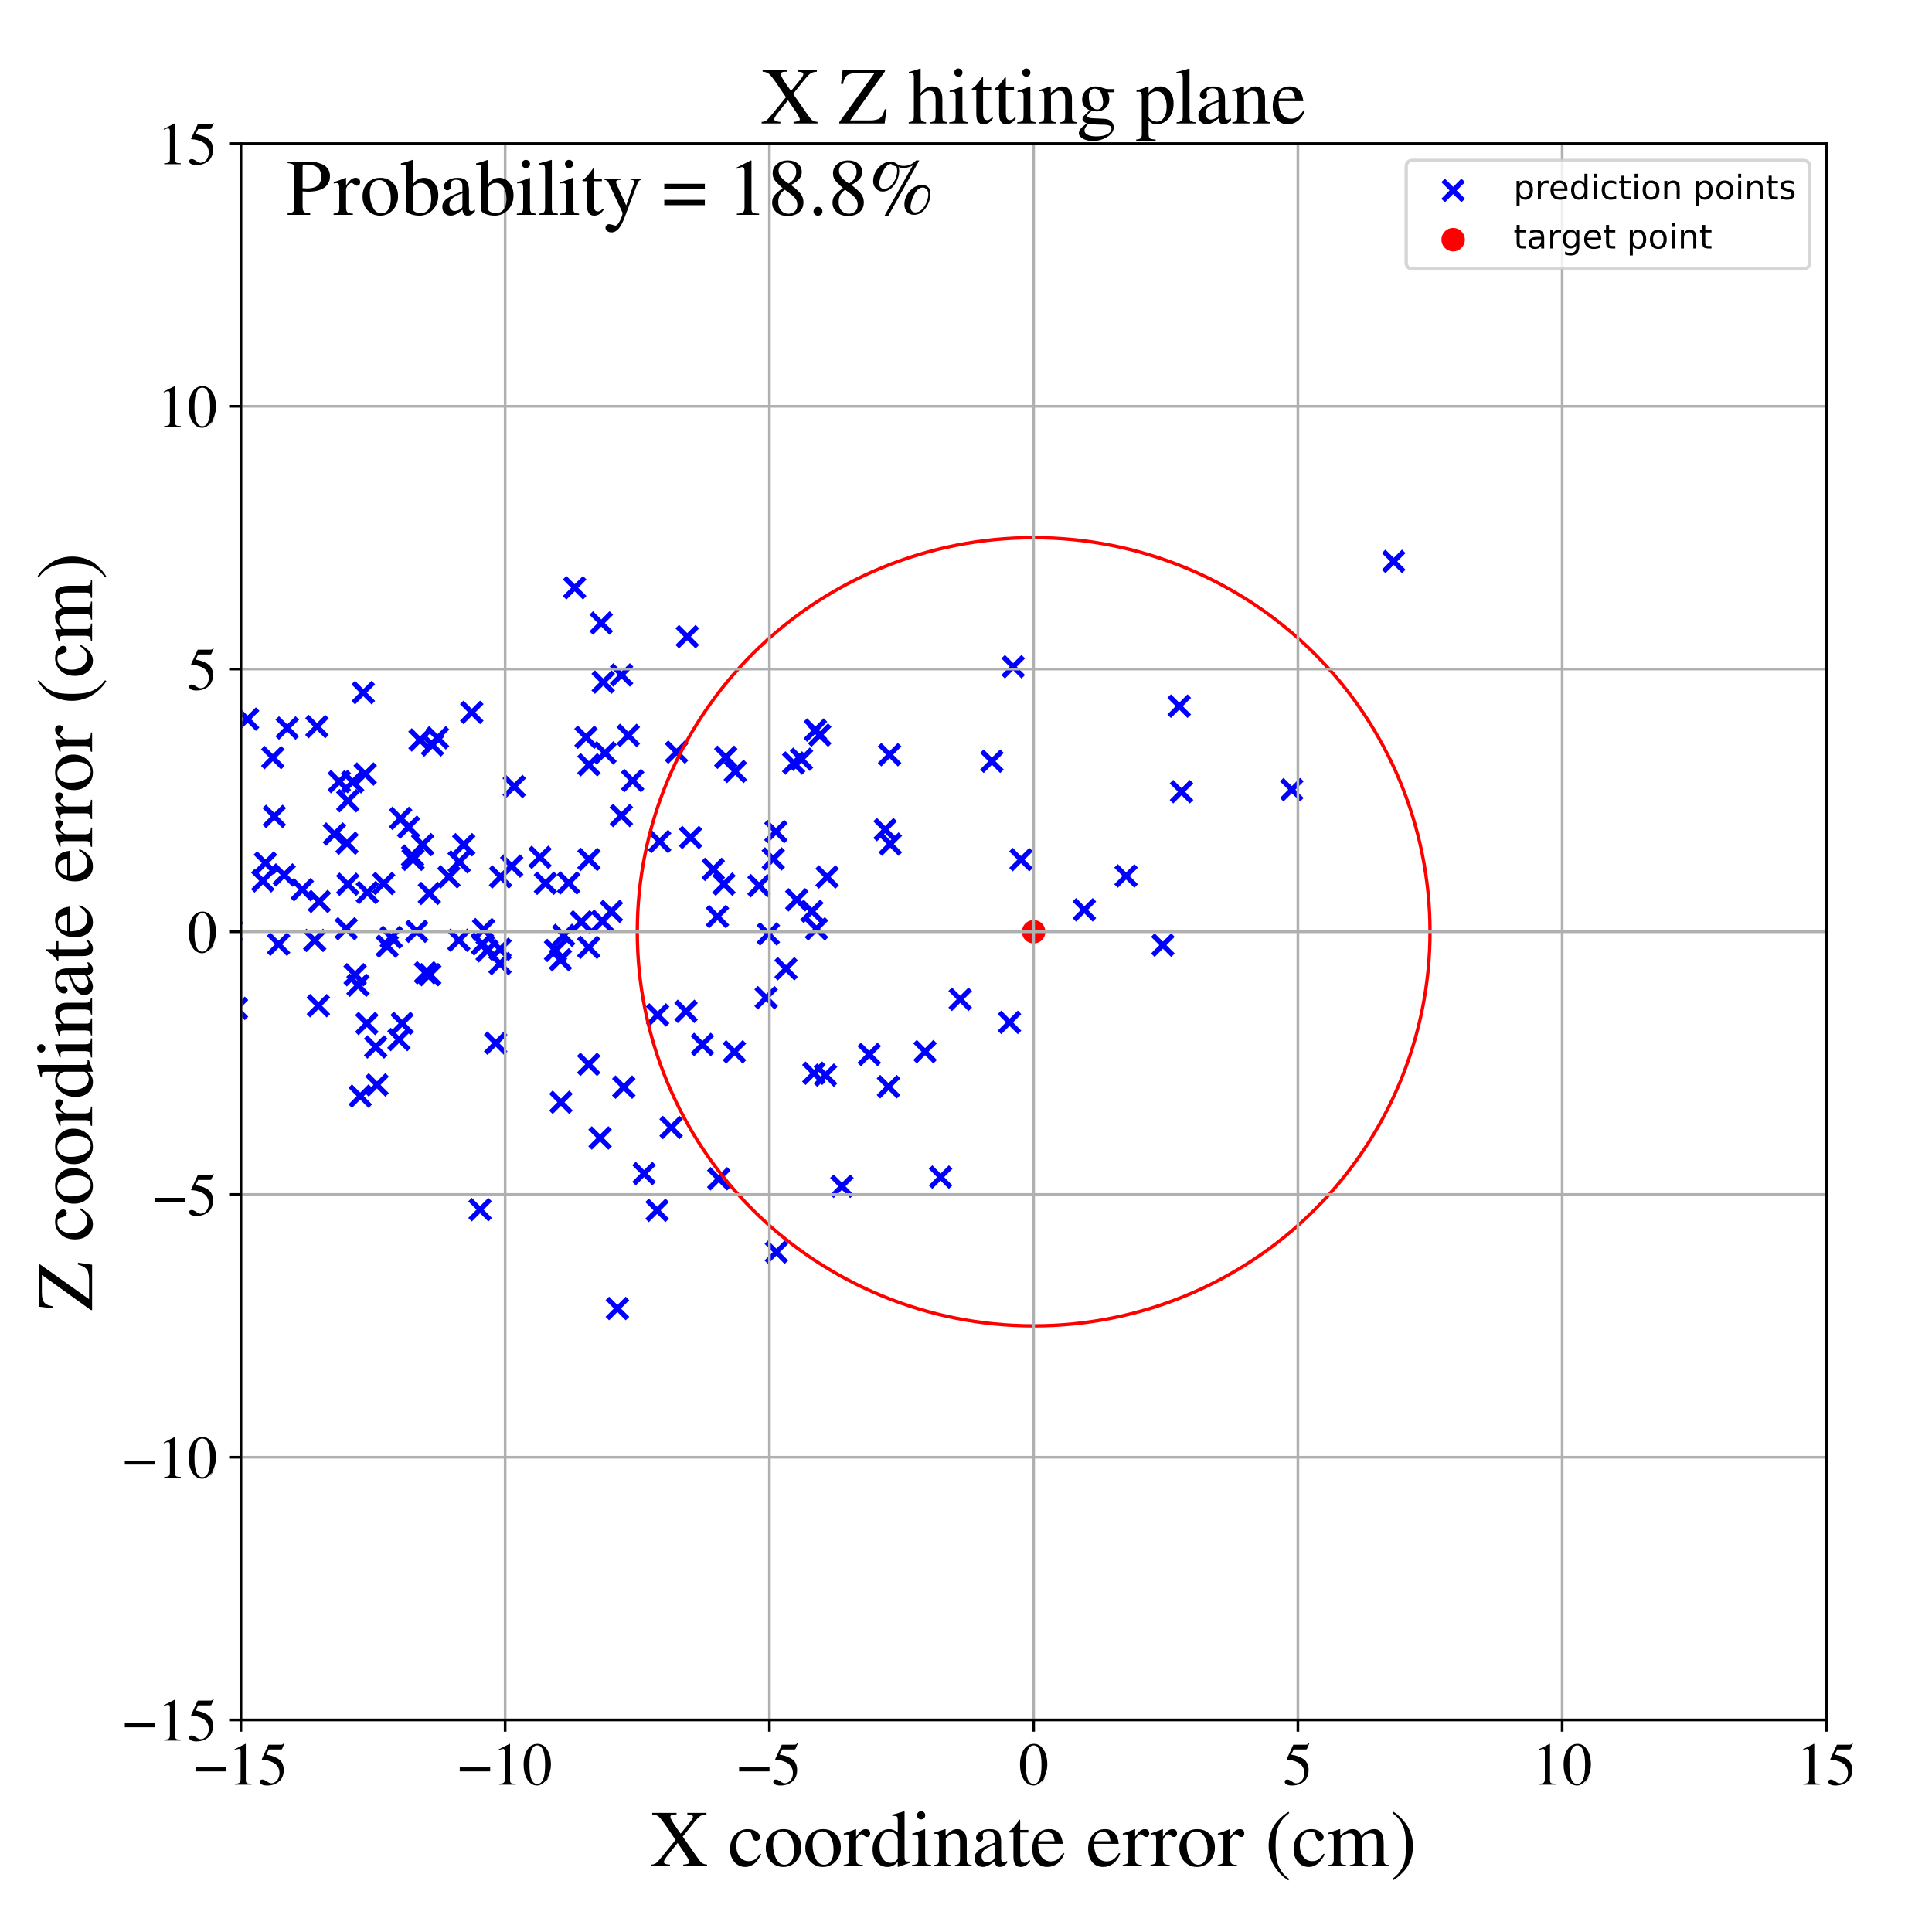 <?xml version="1.0" encoding="utf-8" standalone="no"?>
<!DOCTYPE svg PUBLIC "-//W3C//DTD SVG 1.1//EN"
  "http://www.w3.org/Graphics/SVG/1.1/DTD/svg11.dtd">
<!-- Created with matplotlib (https://matplotlib.org/) -->
<svg height="576pt" version="1.1" viewBox="0 0 576 576" width="576pt" xmlns="http://www.w3.org/2000/svg" xmlns:xlink="http://www.w3.org/1999/xlink">
 <defs>
  <style type="text/css">
*{stroke-linecap:butt;stroke-linejoin:round;}
  </style>
 </defs>
 <g id="figure_1">
  <g id="patch_1">
   <path d="M 0 576 
L 576 576 
L 576 0 
L 0 0 
z
" style="fill:#ffffff;"/>
  </g>
  <g id="axes_1">
   <g id="patch_2">
    <path d="M 71.822 512.784 
L 544.52 512.784 
L 544.52 42.802 
L 71.822 42.802 
z
" style="fill:#ffffff;"/>
   </g>
   <g id="PathCollection_1">
    <defs>
     <path d="M -3 3 
L 3 -3 
M -3 -3 
L 3 3 
" id="m8352e54916" style="stroke:#0000ff;stroke-width:1.5;"/>
    </defs>
    <g clip-path="url(#p7001e8afbc)">
     <use style="fill:#0000ff;stroke:#0000ff;stroke-width:1.5;" x="243.101" xlink:href="#m8352e54916" y="217.66"/>
     <use style="fill:#0000ff;stroke:#0000ff;stroke-width:1.5;" x="-0.221" xlink:href="#m8352e54916" y="306.421"/>
     <use style="fill:#0000ff;stroke:#0000ff;stroke-width:1.5;" x="130.43" xlink:href="#m8352e54916" y="219.966"/>
     <use style="fill:#0000ff;stroke:#0000ff;stroke-width:1.5;" x="66.658" xlink:href="#m8352e54916" y="250.36"/>
     <use style="fill:#0000ff;stroke:#0000ff;stroke-width:1.5;" x="105.878" xlink:href="#m8352e54916" y="290.593"/>
     <use style="fill:#0000ff;stroke:#0000ff;stroke-width:1.5;" x="119.457" xlink:href="#m8352e54916" y="243.983"/>
     <use style="fill:#0000ff;stroke:#0000ff;stroke-width:1.5;" x="57.207" xlink:href="#m8352e54916" y="280.237"/>
     <use style="fill:#0000ff;stroke:#0000ff;stroke-width:1.5;" x="94.924" xlink:href="#m8352e54916" y="299.831"/>
     <use style="fill:#0000ff;stroke:#0000ff;stroke-width:1.5;" x="-1" xlink:href="#m8352e54916" y="268.631"/>
     <use style="fill:#0000ff;stroke:#0000ff;stroke-width:1.5;" x="-1" xlink:href="#m8352e54916" y="256.95"/>
     <use style="fill:#0000ff;stroke:#0000ff;stroke-width:1.5;" x="243.428" xlink:href="#m8352e54916" y="276.933"/>
     <use style="fill:#0000ff;stroke:#0000ff;stroke-width:1.5;" x="251.009" xlink:href="#m8352e54916" y="353.675"/>
     <use style="fill:#0000ff;stroke:#0000ff;stroke-width:1.5;" x="-1" xlink:href="#m8352e54916" y="321.027"/>
     <use style="fill:#0000ff;stroke:#0000ff;stroke-width:1.5;" x="-1" xlink:href="#m8352e54916" y="272.773"/>
     <use style="fill:#0000ff;stroke:#0000ff;stroke-width:1.5;" x="123.146" xlink:href="#m8352e54916" y="256.197"/>
     <use style="fill:#0000ff;stroke:#0000ff;stroke-width:1.5;" x="323.294" xlink:href="#m8352e54916" y="271.255"/>
     <use style="fill:#0000ff;stroke:#0000ff;stroke-width:1.5;" x="192.011" xlink:href="#m8352e54916" y="349.88"/>
     <use style="fill:#0000ff;stroke:#0000ff;stroke-width:1.5;" x="57.646" xlink:href="#m8352e54916" y="278.91"/>
     <use style="fill:#0000ff;stroke:#0000ff;stroke-width:1.5;" x="167.078" xlink:href="#m8352e54916" y="286.139"/>
     <use style="fill:#0000ff;stroke:#0000ff;stroke-width:1.5;" x="-1" xlink:href="#m8352e54916" y="315.751"/>
     <use style="fill:#0000ff;stroke:#0000ff;stroke-width:1.5;" x="-1" xlink:href="#m8352e54916" y="313.033"/>
     <use style="fill:#0000ff;stroke:#0000ff;stroke-width:1.5;" x="182.28" xlink:href="#m8352e54916" y="271.724"/>
     <use style="fill:#0000ff;stroke:#0000ff;stroke-width:1.5;" x="-1" xlink:href="#m8352e54916" y="256.902"/>
     <use style="fill:#0000ff;stroke:#0000ff;stroke-width:1.5;" x="-1" xlink:href="#m8352e54916" y="272.693"/>
     <use style="fill:#0000ff;stroke:#0000ff;stroke-width:1.5;" x="39.482" xlink:href="#m8352e54916" y="258.456"/>
     <use style="fill:#0000ff;stroke:#0000ff;stroke-width:1.5;" x="-1" xlink:href="#m8352e54916" y="327.998"/>
     <use style="fill:#0000ff;stroke:#0000ff;stroke-width:1.5;" x="-1" xlink:href="#m8352e54916" y="278.918"/>
     <use style="fill:#0000ff;stroke:#0000ff;stroke-width:1.5;" x="78.35" xlink:href="#m8352e54916" y="262.621"/>
     <use style="fill:#0000ff;stroke:#0000ff;stroke-width:1.5;" x="385.138" xlink:href="#m8352e54916" y="235.431"/>
     <use style="fill:#0000ff;stroke:#0000ff;stroke-width:1.5;" x="-1" xlink:href="#m8352e54916" y="280.945"/>
     <use style="fill:#0000ff;stroke:#0000ff;stroke-width:1.5;" x="-1" xlink:href="#m8352e54916" y="292.365"/>
     <use style="fill:#0000ff;stroke:#0000ff;stroke-width:1.5;" x="196.062" xlink:href="#m8352e54916" y="302.59"/>
     <use style="fill:#0000ff;stroke:#0000ff;stroke-width:1.5;" x="300.972" xlink:href="#m8352e54916" y="304.805"/>
     <use style="fill:#0000ff;stroke:#0000ff;stroke-width:1.5;" x="231.317" xlink:href="#m8352e54916" y="247.931"/>
     <use style="fill:#0000ff;stroke:#0000ff;stroke-width:1.5;" x="103.697" xlink:href="#m8352e54916" y="238.738"/>
     <use style="fill:#0000ff;stroke:#0000ff;stroke-width:1.5;" x="145.23" xlink:href="#m8352e54916" y="283.454"/>
     <use style="fill:#0000ff;stroke:#0000ff;stroke-width:1.5;" x="-1" xlink:href="#m8352e54916" y="282.743"/>
     <use style="fill:#0000ff;stroke:#0000ff;stroke-width:1.5;" x="-1" xlink:href="#m8352e54916" y="274.815"/>
     <use style="fill:#0000ff;stroke:#0000ff;stroke-width:1.5;" x="105.151" xlink:href="#m8352e54916" y="233.084"/>
     <use style="fill:#0000ff;stroke:#0000ff;stroke-width:1.5;" x="216.382" xlink:href="#m8352e54916" y="225.764"/>
     <use style="fill:#0000ff;stroke:#0000ff;stroke-width:1.5;" x="30.839" xlink:href="#m8352e54916" y="276.984"/>
     <use style="fill:#0000ff;stroke:#0000ff;stroke-width:1.5;" x="-1" xlink:href="#m8352e54916" y="271.53"/>
     <use style="fill:#0000ff;stroke:#0000ff;stroke-width:1.5;" x="-1" xlink:href="#m8352e54916" y="254.28"/>
     <use style="fill:#0000ff;stroke:#0000ff;stroke-width:1.5;" x="215.84" xlink:href="#m8352e54916" y="263.59"/>
     <use style="fill:#0000ff;stroke:#0000ff;stroke-width:1.5;" x="264.885" xlink:href="#m8352e54916" y="323.982"/>
     <use style="fill:#0000ff;stroke:#0000ff;stroke-width:1.5;" x="213.907" xlink:href="#m8352e54916" y="273.263"/>
     <use style="fill:#0000ff;stroke:#0000ff;stroke-width:1.5;" x="-1" xlink:href="#m8352e54916" y="265.56"/>
     <use style="fill:#0000ff;stroke:#0000ff;stroke-width:1.5;" x="-1" xlink:href="#m8352e54916" y="262.041"/>
     <use style="fill:#0000ff;stroke:#0000ff;stroke-width:1.5;" x="103.688" xlink:href="#m8352e54916" y="263.625"/>
     <use style="fill:#0000ff;stroke:#0000ff;stroke-width:1.5;" x="128.01" xlink:href="#m8352e54916" y="266.373"/>
     <use style="fill:#0000ff;stroke:#0000ff;stroke-width:1.5;" x="168.04" xlink:href="#m8352e54916" y="278.865"/>
     <use style="fill:#0000ff;stroke:#0000ff;stroke-width:1.5;" x="171.329" xlink:href="#m8352e54916" y="175.228"/>
     <use style="fill:#0000ff;stroke:#0000ff;stroke-width:1.5;" x="-1" xlink:href="#m8352e54916" y="237.502"/>
     <use style="fill:#0000ff;stroke:#0000ff;stroke-width:1.5;" x="-1" xlink:href="#m8352e54916" y="257.751"/>
     <use style="fill:#0000ff;stroke:#0000ff;stroke-width:1.5;" x="259.155" xlink:href="#m8352e54916" y="314.364"/>
     <use style="fill:#0000ff;stroke:#0000ff;stroke-width:1.5;" x="126.846" xlink:href="#m8352e54916" y="290.017"/>
     <use style="fill:#0000ff;stroke:#0000ff;stroke-width:1.5;" x="108.313" xlink:href="#m8352e54916" y="206.499"/>
     <use style="fill:#0000ff;stroke:#0000ff;stroke-width:1.5;" x="95.199" xlink:href="#m8352e54916" y="268.773"/>
     <use style="fill:#0000ff;stroke:#0000ff;stroke-width:1.5;" x="-1" xlink:href="#m8352e54916" y="289.401"/>
     <use style="fill:#0000ff;stroke:#0000ff;stroke-width:1.5;" x="-1" xlink:href="#m8352e54916" y="308.365"/>
     <use style="fill:#0000ff;stroke:#0000ff;stroke-width:1.5;" x="147.789" xlink:href="#m8352e54916" y="310.999"/>
     <use style="fill:#0000ff;stroke:#0000ff;stroke-width:1.5;" x="31.016" xlink:href="#m8352e54916" y="330.311"/>
     <use style="fill:#0000ff;stroke:#0000ff;stroke-width:1.5;" x="149.234" xlink:href="#m8352e54916" y="261.444"/>
     <use style="fill:#0000ff;stroke:#0000ff;stroke-width:1.5;" x="-1" xlink:href="#m8352e54916" y="256.527"/>
     <use style="fill:#0000ff;stroke:#0000ff;stroke-width:1.5;" x="-1" xlink:href="#m8352e54916" y="268.772"/>
     <use style="fill:#0000ff;stroke:#0000ff;stroke-width:1.5;" x="25.426" xlink:href="#m8352e54916" y="283.708"/>
     <use style="fill:#0000ff;stroke:#0000ff;stroke-width:1.5;" x="-1" xlink:href="#m8352e54916" y="292.468"/>
     <use style="fill:#0000ff;stroke:#0000ff;stroke-width:1.5;" x="-1" xlink:href="#m8352e54916" y="281.307"/>
     <use style="fill:#0000ff;stroke:#0000ff;stroke-width:1.5;" x="125.223" xlink:href="#m8352e54916" y="220.607"/>
     <use style="fill:#0000ff;stroke:#0000ff;stroke-width:1.5;" x="84.723" xlink:href="#m8352e54916" y="260.86"/>
     <use style="fill:#0000ff;stroke:#0000ff;stroke-width:1.5;" x="56.848" xlink:href="#m8352e54916" y="250.56"/>
     <use style="fill:#0000ff;stroke:#0000ff;stroke-width:1.5;" x="50.107" xlink:href="#m8352e54916" y="348.814"/>
     <use style="fill:#0000ff;stroke:#0000ff;stroke-width:1.5;" x="230.541" xlink:href="#m8352e54916" y="256.085"/>
     <use style="fill:#0000ff;stroke:#0000ff;stroke-width:1.5;" x="46.918" xlink:href="#m8352e54916" y="266.109"/>
     <use style="fill:#0000ff;stroke:#0000ff;stroke-width:1.5;" x="-1" xlink:href="#m8352e54916" y="308.278"/>
     <use style="fill:#0000ff;stroke:#0000ff;stroke-width:1.5;" x="-1" xlink:href="#m8352e54916" y="349.043"/>
     <use style="fill:#0000ff;stroke:#0000ff;stroke-width:1.5;" x="136.809" xlink:href="#m8352e54916" y="280.327"/>
     <use style="fill:#0000ff;stroke:#0000ff;stroke-width:1.5;" x="212.66" xlink:href="#m8352e54916" y="259.198"/>
     <use style="fill:#0000ff;stroke:#0000ff;stroke-width:1.5;" x="-1" xlink:href="#m8352e54916" y="289.729"/>
     <use style="fill:#0000ff;stroke:#0000ff;stroke-width:1.5;" x="-1" xlink:href="#m8352e54916" y="289.727"/>
     <use style="fill:#0000ff;stroke:#0000ff;stroke-width:1.5;" x="265.429" xlink:href="#m8352e54916" y="251.653"/>
     <use style="fill:#0000ff;stroke:#0000ff;stroke-width:1.5;" x="237.544" xlink:href="#m8352e54916" y="268.269"/>
     <use style="fill:#0000ff;stroke:#0000ff;stroke-width:1.5;" x="73.816" xlink:href="#m8352e54916" y="214.4"/>
     <use style="fill:#0000ff;stroke:#0000ff;stroke-width:1.5;" x="180.375" xlink:href="#m8352e54916" y="224.469"/>
     <use style="fill:#0000ff;stroke:#0000ff;stroke-width:1.5;" x="103.455" xlink:href="#m8352e54916" y="251.393"/>
     <use style="fill:#0000ff;stroke:#0000ff;stroke-width:1.5;" x="50.229" xlink:href="#m8352e54916" y="307.149"/>
     <use style="fill:#0000ff;stroke:#0000ff;stroke-width:1.5;" x="48.035" xlink:href="#m8352e54916" y="272.713"/>
     <use style="fill:#0000ff;stroke:#0000ff;stroke-width:1.5;" x="81.776" xlink:href="#m8352e54916" y="243.407"/>
     <use style="fill:#0000ff;stroke:#0000ff;stroke-width:1.5;" x="136.898" xlink:href="#m8352e54916" y="256.957"/>
     <use style="fill:#0000ff;stroke:#0000ff;stroke-width:1.5;" x="-1" xlink:href="#m8352e54916" y="252.123"/>
     <use style="fill:#0000ff;stroke:#0000ff;stroke-width:1.5;" x="-1" xlink:href="#m8352e54916" y="251.471"/>
     <use style="fill:#0000ff;stroke:#0000ff;stroke-width:1.5;" x="335.72" xlink:href="#m8352e54916" y="261.157"/>
     <use style="fill:#0000ff;stroke:#0000ff;stroke-width:1.5;" x="123.001" xlink:href="#m8352e54916" y="255.22"/>
     <use style="fill:#0000ff;stroke:#0000ff;stroke-width:1.5;" x="138.263" xlink:href="#m8352e54916" y="251.838"/>
     <use style="fill:#0000ff;stroke:#0000ff;stroke-width:1.5;" x="9.221" xlink:href="#m8352e54916" y="208.73"/>
     <use style="fill:#0000ff;stroke:#0000ff;stroke-width:1.5;" x="-1" xlink:href="#m8352e54916" y="222.538"/>
     <use style="fill:#0000ff;stroke:#0000ff;stroke-width:1.5;" x="-1" xlink:href="#m8352e54916" y="263.585"/>
     <use style="fill:#0000ff;stroke:#0000ff;stroke-width:1.5;" x="204.898" xlink:href="#m8352e54916" y="189.804"/>
     <use style="fill:#0000ff;stroke:#0000ff;stroke-width:1.5;" x="229.08" xlink:href="#m8352e54916" y="278.436"/>
     <use style="fill:#0000ff;stroke:#0000ff;stroke-width:1.5;" x="175.511" xlink:href="#m8352e54916" y="282.452"/>
     <use style="fill:#0000ff;stroke:#0000ff;stroke-width:1.5;" x="143.126" xlink:href="#m8352e54916" y="360.651"/>
     <use style="fill:#0000ff;stroke:#0000ff;stroke-width:1.5;" x="265.228" xlink:href="#m8352e54916" y="225.002"/>
     <use style="fill:#0000ff;stroke:#0000ff;stroke-width:1.5;" x="246.12" xlink:href="#m8352e54916" y="320.532"/>
     <use style="fill:#0000ff;stroke:#0000ff;stroke-width:1.5;" x="57.476" xlink:href="#m8352e54916" y="252.476"/>
     <use style="fill:#0000ff;stroke:#0000ff;stroke-width:1.5;" x="219.212" xlink:href="#m8352e54916" y="229.993"/>
     <use style="fill:#0000ff;stroke:#0000ff;stroke-width:1.5;" x="66.759" xlink:href="#m8352e54916" y="321.529"/>
     <use style="fill:#0000ff;stroke:#0000ff;stroke-width:1.5;" x="184.071" xlink:href="#m8352e54916" y="390.11"/>
     <use style="fill:#0000ff;stroke:#0000ff;stroke-width:1.5;" x="121.796" xlink:href="#m8352e54916" y="246.599"/>
     <use style="fill:#0000ff;stroke:#0000ff;stroke-width:1.5;" x="42.929" xlink:href="#m8352e54916" y="252.708"/>
     <use style="fill:#0000ff;stroke:#0000ff;stroke-width:1.5;" x="-1" xlink:href="#m8352e54916" y="256.102"/>
     <use style="fill:#0000ff;stroke:#0000ff;stroke-width:1.5;" x="-1" xlink:href="#m8352e54916" y="284.546"/>
     <use style="fill:#0000ff;stroke:#0000ff;stroke-width:1.5;" x="112.014" xlink:href="#m8352e54916" y="312.132"/>
     <use style="fill:#0000ff;stroke:#0000ff;stroke-width:1.5;" x="83.062" xlink:href="#m8352e54916" y="281.522"/>
     <use style="fill:#0000ff;stroke:#0000ff;stroke-width:1.5;" x="201.693" xlink:href="#m8352e54916" y="224.238"/>
     <use style="fill:#0000ff;stroke:#0000ff;stroke-width:1.5;" x="204.543" xlink:href="#m8352e54916" y="301.514"/>
     <use style="fill:#0000ff;stroke:#0000ff;stroke-width:1.5;" x="-1" xlink:href="#m8352e54916" y="308.092"/>
     <use style="fill:#0000ff;stroke:#0000ff;stroke-width:1.5;" x="-1" xlink:href="#m8352e54916" y="288.383"/>
     <use style="fill:#0000ff;stroke:#0000ff;stroke-width:1.5;" x="153.3" xlink:href="#m8352e54916" y="234.49"/>
     <use style="fill:#0000ff;stroke:#0000ff;stroke-width:1.5;" x="275.798" xlink:href="#m8352e54916" y="313.539"/>
     <use style="fill:#0000ff;stroke:#0000ff;stroke-width:1.5;" x="109.37" xlink:href="#m8352e54916" y="305.138"/>
     <use style="fill:#0000ff;stroke:#0000ff;stroke-width:1.5;" x="-1" xlink:href="#m8352e54916" y="282.722"/>
     <use style="fill:#0000ff;stroke:#0000ff;stroke-width:1.5;" x="-1" xlink:href="#m8352e54916" y="306.056"/>
     <use style="fill:#0000ff;stroke:#0000ff;stroke-width:1.5;" x="195.907" xlink:href="#m8352e54916" y="360.853"/>
     <use style="fill:#0000ff;stroke:#0000ff;stroke-width:1.5;" x="109.527" xlink:href="#m8352e54916" y="266.096"/>
     <use style="fill:#0000ff;stroke:#0000ff;stroke-width:1.5;" x="242.057" xlink:href="#m8352e54916" y="271.703"/>
     <use style="fill:#0000ff;stroke:#0000ff;stroke-width:1.5;" x="-1" xlink:href="#m8352e54916" y="316.237"/>
     <use style="fill:#0000ff;stroke:#0000ff;stroke-width:1.5;" x="-1" xlink:href="#m8352e54916" y="283.358"/>
     <use style="fill:#0000ff;stroke:#0000ff;stroke-width:1.5;" x="24.491" xlink:href="#m8352e54916" y="274.284"/>
     <use style="fill:#0000ff;stroke:#0000ff;stroke-width:1.5;" x="93.829" xlink:href="#m8352e54916" y="280.385"/>
     <use style="fill:#0000ff;stroke:#0000ff;stroke-width:1.5;" x="162.603" xlink:href="#m8352e54916" y="263.331"/>
     <use style="fill:#0000ff;stroke:#0000ff;stroke-width:1.5;" x="-1" xlink:href="#m8352e54916" y="267.993"/>
     <use style="fill:#0000ff;stroke:#0000ff;stroke-width:1.5;" x="-1" xlink:href="#m8352e54916" y="246.277"/>
     <use style="fill:#0000ff;stroke:#0000ff;stroke-width:1.5;" x="179.263" xlink:href="#m8352e54916" y="185.738"/>
     <use style="fill:#0000ff;stroke:#0000ff;stroke-width:1.5;" x="19.982" xlink:href="#m8352e54916" y="224.552"/>
     <use style="fill:#0000ff;stroke:#0000ff;stroke-width:1.5;" x="48.618" xlink:href="#m8352e54916" y="286.525"/>
     <use style="fill:#0000ff;stroke:#0000ff;stroke-width:1.5;" x="238.957" xlink:href="#m8352e54916" y="226.36"/>
     <use style="fill:#0000ff;stroke:#0000ff;stroke-width:1.5;" x="302.07" xlink:href="#m8352e54916" y="198.773"/>
     <use style="fill:#0000ff;stroke:#0000ff;stroke-width:1.5;" x="144.184" xlink:href="#m8352e54916" y="277.14"/>
     <use style="fill:#0000ff;stroke:#0000ff;stroke-width:1.5;" x="38.041" xlink:href="#m8352e54916" y="201.766"/>
     <use style="fill:#0000ff;stroke:#0000ff;stroke-width:1.5;" x="124.254" xlink:href="#m8352e54916" y="277.662"/>
     <use style="fill:#0000ff;stroke:#0000ff;stroke-width:1.5;" x="63.938" xlink:href="#m8352e54916" y="258.283"/>
     <use style="fill:#0000ff;stroke:#0000ff;stroke-width:1.5;" x="165.618" xlink:href="#m8352e54916" y="283.368"/>
     <use style="fill:#0000ff;stroke:#0000ff;stroke-width:1.5;" x="38.776" xlink:href="#m8352e54916" y="286.498"/>
     <use style="fill:#0000ff;stroke:#0000ff;stroke-width:1.5;" x="-1" xlink:href="#m8352e54916" y="269.516"/>
     <use style="fill:#0000ff;stroke:#0000ff;stroke-width:1.5;" x="-1" xlink:href="#m8352e54916" y="206.532"/>
     <use style="fill:#0000ff;stroke:#0000ff;stroke-width:1.5;" x="179.624" xlink:href="#m8352e54916" y="274.653"/>
     <use style="fill:#0000ff;stroke:#0000ff;stroke-width:1.5;" x="185.258" xlink:href="#m8352e54916" y="243.152"/>
     <use style="fill:#0000ff;stroke:#0000ff;stroke-width:1.5;" x="-1" xlink:href="#m8352e54916" y="270.16"/>
     <use style="fill:#0000ff;stroke:#0000ff;stroke-width:1.5;" x="-1" xlink:href="#m8352e54916" y="269.736"/>
     <use style="fill:#0000ff;stroke:#0000ff;stroke-width:1.5;" x="7.002" xlink:href="#m8352e54916" y="268.512"/>
     <use style="fill:#0000ff;stroke:#0000ff;stroke-width:1.5;" x="205.885" xlink:href="#m8352e54916" y="249.692"/>
     <use style="fill:#0000ff;stroke:#0000ff;stroke-width:1.5;" x="200.091" xlink:href="#m8352e54916" y="336.149"/>
     <use style="fill:#0000ff;stroke:#0000ff;stroke-width:1.5;" x="263.889" xlink:href="#m8352e54916" y="247.341"/>
     <use style="fill:#0000ff;stroke:#0000ff;stroke-width:1.5;" x="-1" xlink:href="#m8352e54916" y="241.284"/>
     <use style="fill:#0000ff;stroke:#0000ff;stroke-width:1.5;" x="-1" xlink:href="#m8352e54916" y="330.512"/>
     <use style="fill:#0000ff;stroke:#0000ff;stroke-width:1.5;" x="115.445" xlink:href="#m8352e54916" y="282.083"/>
     <use style="fill:#0000ff;stroke:#0000ff;stroke-width:1.5;" x="42.015" xlink:href="#m8352e54916" y="296.994"/>
     <use style="fill:#0000ff;stroke:#0000ff;stroke-width:1.5;" x="242.64" xlink:href="#m8352e54916" y="319.966"/>
     <use style="fill:#0000ff;stroke:#0000ff;stroke-width:1.5;" x="-1" xlink:href="#m8352e54916" y="269.136"/>
     <use style="fill:#0000ff;stroke:#0000ff;stroke-width:1.5;" x="-1" xlink:href="#m8352e54916" y="235.354"/>
     <use style="fill:#0000ff;stroke:#0000ff;stroke-width:1.5;" x="140.652" xlink:href="#m8352e54916" y="212.393"/>
     <use style="fill:#0000ff;stroke:#0000ff;stroke-width:1.5;" x="40.127" xlink:href="#m8352e54916" y="293.588"/>
     <use style="fill:#0000ff;stroke:#0000ff;stroke-width:1.5;" x="-1" xlink:href="#m8352e54916" y="308.105"/>
     <use style="fill:#0000ff;stroke:#0000ff;stroke-width:1.5;" x="-1" xlink:href="#m8352e54916" y="291.794"/>
     <use style="fill:#0000ff;stroke:#0000ff;stroke-width:1.5;" x="3.588" xlink:href="#m8352e54916" y="288.918"/>
     <use style="fill:#0000ff;stroke:#0000ff;stroke-width:1.5;" x="246.588" xlink:href="#m8352e54916" y="261.46"/>
     <use style="fill:#0000ff;stroke:#0000ff;stroke-width:1.5;" x="234.344" xlink:href="#m8352e54916" y="288.81"/>
     <use style="fill:#0000ff;stroke:#0000ff;stroke-width:1.5;" x="55.04" xlink:href="#m8352e54916" y="256.288"/>
     <use style="fill:#0000ff;stroke:#0000ff;stroke-width:1.5;" x="114.391" xlink:href="#m8352e54916" y="263.403"/>
     <use style="fill:#0000ff;stroke:#0000ff;stroke-width:1.5;" x="39.701" xlink:href="#m8352e54916" y="277.188"/>
     <use style="fill:#0000ff;stroke:#0000ff;stroke-width:1.5;" x="7.925" xlink:href="#m8352e54916" y="262.497"/>
     <use style="fill:#0000ff;stroke:#0000ff;stroke-width:1.5;" x="42.602" xlink:href="#m8352e54916" y="298.232"/>
     <use style="fill:#0000ff;stroke:#0000ff;stroke-width:1.5;" x="81.326" xlink:href="#m8352e54916" y="225.88"/>
     <use style="fill:#0000ff;stroke:#0000ff;stroke-width:1.5;" x="116.661" xlink:href="#m8352e54916" y="279.453"/>
     <use style="fill:#0000ff;stroke:#0000ff;stroke-width:1.5;" x="-1" xlink:href="#m8352e54916" y="270.299"/>
     <use style="fill:#0000ff;stroke:#0000ff;stroke-width:1.5;" x="-1" xlink:href="#m8352e54916" y="262.478"/>
     <use style="fill:#0000ff;stroke:#0000ff;stroke-width:1.5;" x="41.652" xlink:href="#m8352e54916" y="258.958"/>
     <use style="fill:#0000ff;stroke:#0000ff;stroke-width:1.5;" x="415.514" xlink:href="#m8352e54916" y="167.371"/>
     <use style="fill:#0000ff;stroke:#0000ff;stroke-width:1.5;" x="149.09" xlink:href="#m8352e54916" y="283.004"/>
     <use style="fill:#0000ff;stroke:#0000ff;stroke-width:1.5;" x="-1" xlink:href="#m8352e54916" y="291.552"/>
     <use style="fill:#0000ff;stroke:#0000ff;stroke-width:1.5;" x="-1" xlink:href="#m8352e54916" y="288.799"/>
     <use style="fill:#0000ff;stroke:#0000ff;stroke-width:1.5;" x="175.584" xlink:href="#m8352e54916" y="256.231"/>
     <use style="fill:#0000ff;stroke:#0000ff;stroke-width:1.5;" x="218.957" xlink:href="#m8352e54916" y="313.592"/>
     <use style="fill:#0000ff;stroke:#0000ff;stroke-width:1.5;" x="188.611" xlink:href="#m8352e54916" y="232.729"/>
     <use style="fill:#0000ff;stroke:#0000ff;stroke-width:1.5;" x="143.82" xlink:href="#m8352e54916" y="281.413"/>
     <use style="fill:#0000ff;stroke:#0000ff;stroke-width:1.5;" x="178.909" xlink:href="#m8352e54916" y="339.269"/>
     <use style="fill:#0000ff;stroke:#0000ff;stroke-width:1.5;" x="175.582" xlink:href="#m8352e54916" y="228.007"/>
     <use style="fill:#0000ff;stroke:#0000ff;stroke-width:1.5;" x="185.31" xlink:href="#m8352e54916" y="201.23"/>
     <use style="fill:#0000ff;stroke:#0000ff;stroke-width:1.5;" x="99.697" xlink:href="#m8352e54916" y="248.659"/>
     <use style="fill:#0000ff;stroke:#0000ff;stroke-width:1.5;" x="85.639" xlink:href="#m8352e54916" y="217.043"/>
     <use style="fill:#0000ff;stroke:#0000ff;stroke-width:1.5;" x="133.823" xlink:href="#m8352e54916" y="261.416"/>
     <use style="fill:#0000ff;stroke:#0000ff;stroke-width:1.5;" x="103.231" xlink:href="#m8352e54916" y="276.886"/>
     <use style="fill:#0000ff;stroke:#0000ff;stroke-width:1.5;" x="6.02" xlink:href="#m8352e54916" y="242.289"/>
     <use style="fill:#0000ff;stroke:#0000ff;stroke-width:1.5;" x="107.401" xlink:href="#m8352e54916" y="326.792"/>
     <use style="fill:#0000ff;stroke:#0000ff;stroke-width:1.5;" x="26.164" xlink:href="#m8352e54916" y="270.954"/>
     <use style="fill:#0000ff;stroke:#0000ff;stroke-width:1.5;" x="25.225" xlink:href="#m8352e54916" y="263.445"/>
     <use style="fill:#0000ff;stroke:#0000ff;stroke-width:1.5;" x="295.729" xlink:href="#m8352e54916" y="226.948"/>
     <use style="fill:#0000ff;stroke:#0000ff;stroke-width:1.5;" x="10.972" xlink:href="#m8352e54916" y="288.879"/>
     <use style="fill:#0000ff;stroke:#0000ff;stroke-width:1.5;" x="-1" xlink:href="#m8352e54916" y="285.479"/>
     <use style="fill:#0000ff;stroke:#0000ff;stroke-width:1.5;" x="-1" xlink:href="#m8352e54916" y="303.885"/>
     <use style="fill:#0000ff;stroke:#0000ff;stroke-width:1.5;" x="55.194" xlink:href="#m8352e54916" y="327.619"/>
     <use style="fill:#0000ff;stroke:#0000ff;stroke-width:1.5;" x="-1" xlink:href="#m8352e54916" y="274.527"/>
     <use style="fill:#0000ff;stroke:#0000ff;stroke-width:1.5;" x="-1" xlink:href="#m8352e54916" y="231.58"/>
     <use style="fill:#0000ff;stroke:#0000ff;stroke-width:1.5;" x="94.484" xlink:href="#m8352e54916" y="216.624"/>
     <use style="fill:#0000ff;stroke:#0000ff;stroke-width:1.5;" x="46.614" xlink:href="#m8352e54916" y="294.818"/>
     <use style="fill:#0000ff;stroke:#0000ff;stroke-width:1.5;" x="112.401" xlink:href="#m8352e54916" y="323.441"/>
     <use style="fill:#0000ff;stroke:#0000ff;stroke-width:1.5;" x="152.557" xlink:href="#m8352e54916" y="258.212"/>
     <use style="fill:#0000ff;stroke:#0000ff;stroke-width:1.5;" x="128.921" xlink:href="#m8352e54916" y="222.107"/>
     <use style="fill:#0000ff;stroke:#0000ff;stroke-width:1.5;" x="174.709" xlink:href="#m8352e54916" y="219.806"/>
     <use style="fill:#0000ff;stroke:#0000ff;stroke-width:1.5;" x="61.01" xlink:href="#m8352e54916" y="269.123"/>
     <use style="fill:#0000ff;stroke:#0000ff;stroke-width:1.5;" x="187.317" xlink:href="#m8352e54916" y="219.239"/>
     <use style="fill:#0000ff;stroke:#0000ff;stroke-width:1.5;" x="6.05" xlink:href="#m8352e54916" y="276.592"/>
     <use style="fill:#0000ff;stroke:#0000ff;stroke-width:1.5;" x="90.122" xlink:href="#m8352e54916" y="265.253"/>
     <use style="fill:#0000ff;stroke:#0000ff;stroke-width:1.5;" x="32.304" xlink:href="#m8352e54916" y="306.714"/>
     <use style="fill:#0000ff;stroke:#0000ff;stroke-width:1.5;" x="128.141" xlink:href="#m8352e54916" y="290.587"/>
     <use style="fill:#0000ff;stroke:#0000ff;stroke-width:1.5;" x="37.98" xlink:href="#m8352e54916" y="284.806"/>
     <use style="fill:#0000ff;stroke:#0000ff;stroke-width:1.5;" x="280.426" xlink:href="#m8352e54916" y="350.938"/>
     <use style="fill:#0000ff;stroke:#0000ff;stroke-width:1.5;" x="346.696" xlink:href="#m8352e54916" y="281.783"/>
     <use style="fill:#0000ff;stroke:#0000ff;stroke-width:1.5;" x="125.998" xlink:href="#m8352e54916" y="251.808"/>
     <use style="fill:#0000ff;stroke:#0000ff;stroke-width:1.5;" x="79.128" xlink:href="#m8352e54916" y="257.288"/>
     <use style="fill:#0000ff;stroke:#0000ff;stroke-width:1.5;" x="214.291" xlink:href="#m8352e54916" y="351.446"/>
     <use style="fill:#0000ff;stroke:#0000ff;stroke-width:1.5;" x="108.876" xlink:href="#m8352e54916" y="230.762"/>
     <use style="fill:#0000ff;stroke:#0000ff;stroke-width:1.5;" x="-1" xlink:href="#m8352e54916" y="297.136"/>
     <use style="fill:#0000ff;stroke:#0000ff;stroke-width:1.5;" x="-1" xlink:href="#m8352e54916" y="308.27"/>
     <use style="fill:#0000ff;stroke:#0000ff;stroke-width:1.5;" x="304.392" xlink:href="#m8352e54916" y="256.293"/>
     <use style="fill:#0000ff;stroke:#0000ff;stroke-width:1.5;" x="228.416" xlink:href="#m8352e54916" y="297.453"/>
     <use style="fill:#0000ff;stroke:#0000ff;stroke-width:1.5;" x="-1" xlink:href="#m8352e54916" y="279.874"/>
     <use style="fill:#0000ff;stroke:#0000ff;stroke-width:1.5;" x="-1" xlink:href="#m8352e54916" y="282.44"/>
     <use style="fill:#0000ff;stroke:#0000ff;stroke-width:1.5;" x="106.733" xlink:href="#m8352e54916" y="293.738"/>
     <use style="fill:#0000ff;stroke:#0000ff;stroke-width:1.5;" x="15.518" xlink:href="#m8352e54916" y="254.789"/>
     <use style="fill:#0000ff;stroke:#0000ff;stroke-width:1.5;" x="28.307" xlink:href="#m8352e54916" y="335.508"/>
     <use style="fill:#0000ff;stroke:#0000ff;stroke-width:1.5;" x="169.524" xlink:href="#m8352e54916" y="263.242"/>
     <use style="fill:#0000ff;stroke:#0000ff;stroke-width:1.5;" x="-1" xlink:href="#m8352e54916" y="230.789"/>
     <use style="fill:#0000ff;stroke:#0000ff;stroke-width:1.5;" x="-1" xlink:href="#m8352e54916" y="212.202"/>
     <use style="fill:#0000ff;stroke:#0000ff;stroke-width:1.5;" x="179.843" xlink:href="#m8352e54916" y="203.36"/>
     <use style="fill:#0000ff;stroke:#0000ff;stroke-width:1.5;" x="119.893" xlink:href="#m8352e54916" y="305.103"/>
     <use style="fill:#0000ff;stroke:#0000ff;stroke-width:1.5;" x="226.287" xlink:href="#m8352e54916" y="264.057"/>
     <use style="fill:#0000ff;stroke:#0000ff;stroke-width:1.5;" x="70.501" xlink:href="#m8352e54916" y="300.632"/>
     <use style="fill:#0000ff;stroke:#0000ff;stroke-width:1.5;" x="352.252" xlink:href="#m8352e54916" y="236.033"/>
     <use style="fill:#0000ff;stroke:#0000ff;stroke-width:1.5;" x="173.322" xlink:href="#m8352e54916" y="274.836"/>
     <use style="fill:#0000ff;stroke:#0000ff;stroke-width:1.5;" x="236.623" xlink:href="#m8352e54916" y="227.483"/>
     <use style="fill:#0000ff;stroke:#0000ff;stroke-width:1.5;" x="4.867" xlink:href="#m8352e54916" y="260.441"/>
     <use style="fill:#0000ff;stroke:#0000ff;stroke-width:1.5;" x="244.386" xlink:href="#m8352e54916" y="219.164"/>
     <use style="fill:#0000ff;stroke:#0000ff;stroke-width:1.5;" x="160.988" xlink:href="#m8352e54916" y="255.604"/>
     <use style="fill:#0000ff;stroke:#0000ff;stroke-width:1.5;" x="185.978" xlink:href="#m8352e54916" y="324.113"/>
     <use style="fill:#0000ff;stroke:#0000ff;stroke-width:1.5;" x="167.239" xlink:href="#m8352e54916" y="328.616"/>
     <use style="fill:#0000ff;stroke:#0000ff;stroke-width:1.5;" x="351.574" xlink:href="#m8352e54916" y="210.528"/>
     <use style="fill:#0000ff;stroke:#0000ff;stroke-width:1.5;" x="-1" xlink:href="#m8352e54916" y="295.504"/>
     <use style="fill:#0000ff;stroke:#0000ff;stroke-width:1.5;" x="-1" xlink:href="#m8352e54916" y="287.501"/>
     <use style="fill:#0000ff;stroke:#0000ff;stroke-width:1.5;" x="31.936" xlink:href="#m8352e54916" y="241.854"/>
     <use style="fill:#0000ff;stroke:#0000ff;stroke-width:1.5;" x="149.063" xlink:href="#m8352e54916" y="287.28"/>
     <use style="fill:#0000ff;stroke:#0000ff;stroke-width:1.5;" x="231.459" xlink:href="#m8352e54916" y="373.32"/>
     <use style="fill:#0000ff;stroke:#0000ff;stroke-width:1.5;" x="66.193" xlink:href="#m8352e54916" y="321.313"/>
     <use style="fill:#0000ff;stroke:#0000ff;stroke-width:1.5;" x="-1" xlink:href="#m8352e54916" y="279.686"/>
     <use style="fill:#0000ff;stroke:#0000ff;stroke-width:1.5;" x="-1" xlink:href="#m8352e54916" y="248.846"/>
     <use style="fill:#0000ff;stroke:#0000ff;stroke-width:1.5;" x="209.418" xlink:href="#m8352e54916" y="311.386"/>
     <use style="fill:#0000ff;stroke:#0000ff;stroke-width:1.5;" x="-1" xlink:href="#m8352e54916" y="301.575"/>
     <use style="fill:#0000ff;stroke:#0000ff;stroke-width:1.5;" x="-1" xlink:href="#m8352e54916" y="302.109"/>
     <use style="fill:#0000ff;stroke:#0000ff;stroke-width:1.5;" x="175.523" xlink:href="#m8352e54916" y="317.313"/>
     <use style="fill:#0000ff;stroke:#0000ff;stroke-width:1.5;" x="-1" xlink:href="#m8352e54916" y="304.625"/>
     <use style="fill:#0000ff;stroke:#0000ff;stroke-width:1.5;" x="-1" xlink:href="#m8352e54916" y="267.892"/>
     <use style="fill:#0000ff;stroke:#0000ff;stroke-width:1.5;" x="196.676" xlink:href="#m8352e54916" y="250.901"/>
     <use style="fill:#0000ff;stroke:#0000ff;stroke-width:1.5;" x="-1" xlink:href="#m8352e54916" y="298.088"/>
     <use style="fill:#0000ff;stroke:#0000ff;stroke-width:1.5;" x="-1" xlink:href="#m8352e54916" y="290.928"/>
     <use style="fill:#0000ff;stroke:#0000ff;stroke-width:1.5;" x="55.833" xlink:href="#m8352e54916" y="265.016"/>
     <use style="fill:#0000ff;stroke:#0000ff;stroke-width:1.5;" x="69.057" xlink:href="#m8352e54916" y="277.634"/>
     <use style="fill:#0000ff;stroke:#0000ff;stroke-width:1.5;" x="25.408" xlink:href="#m8352e54916" y="298.474"/>
     <use style="fill:#0000ff;stroke:#0000ff;stroke-width:1.5;" x="-1" xlink:href="#m8352e54916" y="325.69"/>
     <use style="fill:#0000ff;stroke:#0000ff;stroke-width:1.5;" x="-1" xlink:href="#m8352e54916" y="329.442"/>
     <use style="fill:#0000ff;stroke:#0000ff;stroke-width:1.5;" x="101.156" xlink:href="#m8352e54916" y="233.033"/>
     <use style="fill:#0000ff;stroke:#0000ff;stroke-width:1.5;" x="-1" xlink:href="#m8352e54916" y="328.78"/>
     <use style="fill:#0000ff;stroke:#0000ff;stroke-width:1.5;" x="-1" xlink:href="#m8352e54916" y="331.438"/>
     <use style="fill:#0000ff;stroke:#0000ff;stroke-width:1.5;" x="118.944" xlink:href="#m8352e54916" y="309.93"/>
     <use style="fill:#0000ff;stroke:#0000ff;stroke-width:1.5;" x="286.27" xlink:href="#m8352e54916" y="297.926"/>
     <use style="fill:#0000ff;stroke:#0000ff;stroke-width:1.5;" x="-1" xlink:href="#m8352e54916" y="329.259"/>
     <use style="fill:#0000ff;stroke:#0000ff;stroke-width:1.5;" x="-1" xlink:href="#m8352e54916" y="262.674"/>
     <use style="fill:#0000ff;stroke:#0000ff;stroke-width:1.5;" x="27.61" xlink:href="#m8352e54916" y="233.84"/>
     <use style="fill:#0000ff;stroke:#0000ff;stroke-width:1.5;" x="-1" xlink:href="#m8352e54916" y="248.972"/>
    </g>
   </g>
   <g id="PathCollection_2">
    <defs>
     <path d="M 0 3 
C 0.796 3 1.559 2.684 2.121 2.121 
C 2.684 1.559 3 0.796 3 0 
C 3 -0.796 2.684 -1.559 2.121 -2.121 
C 1.559 -2.684 0.796 -3 0 -3 
C -0.796 -3 -1.559 -2.684 -2.121 -2.121 
C -2.684 -1.559 -3 -0.796 -3 0 
C -3 0.796 -2.684 1.559 -2.121 2.121 
C -1.559 2.684 -0.796 3 0 3 
z
" id="md26958791d" style="stroke:#ff0000;"/>
    </defs>
    <g clip-path="url(#p7001e8afbc)">
     <use style="fill:#ff0000;stroke:#ff0000;" x="308.171" xlink:href="#md26958791d" y="277.793"/>
    </g>
   </g>
   <g id="patch_3">
    <path clip-path="url(#p7001e8afbc)" d="M 308.171 395.288 
C 339.511 395.288 369.572 382.908 391.733 360.875 
C 413.894 338.841 426.346 308.953 426.346 277.793 
C 426.346 246.633 413.894 216.745 391.733 194.711 
C 369.572 172.677 339.511 160.297 308.171 160.297 
C 276.831 160.297 246.77 172.677 224.609 194.711 
C 202.448 216.745 189.997 246.633 189.997 277.793 
C 189.997 308.953 202.448 338.841 224.609 360.875 
C 246.77 382.908 276.831 395.288 308.171 395.288 
z
" style="fill:none;stroke:#ff0000;stroke-linejoin:miter;"/>
   </g>
   <g id="matplotlib.axis_1">
    <g id="xtick_1">
     <g id="line2d_1">
      <path clip-path="url(#p7001e8afbc)" d="M 71.822 512.784 
L 71.822 42.802 
" style="fill:none;stroke:#b0b0b0;stroke-linecap:square;stroke-width:0.8;"/>
     </g>
     <g id="line2d_2">
      <defs>
       <path d="M 0 0 
L 0 3.5 
" id="m90d62724a5" style="stroke:#000000;stroke-width:0.8;"/>
      </defs>
      <g>
       <use style="stroke:#000000;stroke-width:0.8;" x="71.822" xlink:href="#m90d62724a5" y="512.784"/>
      </g>
     </g>
     <g id="text_1">
      <!-- −15 -->
      <defs>
       <path d="M 3 22 
L 3 28.594 
L 53.406 28.594 
L 53.406 22 
z
" id="FreeSerif-8722"/>
       <path d="M 18.297 59.297 
Q 16.5 59.297 11.094 57.094 
L 11.094 58.5 
L 29.094 67.594 
L 29.906 67.406 
L 29.906 7.406 
Q 29.906 3.797 31.703 2.688 
Q 33.5 1.594 39.406 1.5 
L 39.406 0 
L 11.797 0 
L 11.797 1.5 
Q 17.406 1.703 19.344 3.141 
Q 21.297 4.594 21.297 9.297 
L 21.297 54.594 
Q 21.297 59.297 18.297 59.297 
z
" id="FreeSerif-49"/>
       <path d="M 35.703 19.406 
Q 35.703 24.703 33.344 28.797 
Q 31 32.906 27.641 35.156 
Q 24.297 37.406 20.141 38.844 
Q 16 40.297 12.953 40.75 
Q 9.906 41.203 7.594 41.203 
Q 6.406 41.203 6.406 42 
Q 6.406 42.297 6.5 42.5 
L 17.406 66.203 
L 38.297 66.203 
Q 39.906 66.203 40.844 66.703 
Q 41.797 67.203 42.906 68.797 
L 43.797 68.094 
L 40 59.203 
Q 39.594 58.297 37.703 58.297 
L 18.094 58.297 
L 13.906 49.797 
Q 28.5 47.203 35.594 41.344 
Q 42.703 35.5 42.703 24.203 
Q 42.703 18.297 40.844 13.688 
Q 39 9.094 36.141 6.297 
Q 33.297 3.5 29.547 1.703 
Q 25.797 -0.094 22.344 -0.75 
Q 18.906 -1.406 15.406 -1.406 
Q 9.797 -1.406 6.5 0.25 
Q 3.203 1.906 3.203 4.797 
Q 3.203 8.5 7.5 8.5 
Q 10.297 8.5 14.75 5.391 
Q 19.203 2.297 21.797 2.297 
Q 27.703 2.297 31.703 7.25 
Q 35.703 12.203 35.703 19.406 
z
" id="FreeSerif-53"/>
      </defs>
      <g transform="translate(57.746 532.077)scale(0.18 -0.18)">
       <use xlink:href="#FreeSerif-8722"/>
       <use x="56.4" xlink:href="#FreeSerif-49"/>
       <use x="106.4" xlink:href="#FreeSerif-53"/>
      </g>
     </g>
    </g>
    <g id="xtick_2">
     <g id="line2d_3">
      <path clip-path="url(#p7001e8afbc)" d="M 150.605 512.784 
L 150.605 42.802 
" style="fill:none;stroke:#b0b0b0;stroke-linecap:square;stroke-width:0.8;"/>
     </g>
     <g id="line2d_4">
      <g>
       <use style="stroke:#000000;stroke-width:0.8;" x="150.605" xlink:href="#m90d62724a5" y="512.784"/>
      </g>
     </g>
     <g id="text_2">
      <!-- −10 -->
      <defs>
       <path d="M 47.594 17.797 
Q 35.203 -1.406 25 -1.406 
Q 14.797 -1.406 8.594 8.391 
Q 2.406 18.203 2.406 33.594 
Q 2.406 48.094 8.594 57.844 
Q 14.797 67.594 25.406 67.594 
Q 35.203 67.594 41.391 58 
Q 47.594 48.406 47.594 33 
Q 47.594 17.797 35.203 -1.406 
z
M 25.094 65 
Q 12 65 12 32.703 
Q 12 1.203 25 1.203 
Q 38 1.203 38 32.797 
Q 38 48.5 34.703 56.75 
Q 31.406 65 25.094 65 
z
" id="FreeSerif-48"/>
      </defs>
      <g transform="translate(136.529 532.077)scale(0.18 -0.18)">
       <use xlink:href="#FreeSerif-8722"/>
       <use x="56.4" xlink:href="#FreeSerif-49"/>
       <use x="106.4" xlink:href="#FreeSerif-48"/>
      </g>
     </g>
    </g>
    <g id="xtick_3">
     <g id="line2d_5">
      <path clip-path="url(#p7001e8afbc)" d="M 229.388 512.784 
L 229.388 42.802 
" style="fill:none;stroke:#b0b0b0;stroke-linecap:square;stroke-width:0.8;"/>
     </g>
     <g id="line2d_6">
      <g>
       <use style="stroke:#000000;stroke-width:0.8;" x="229.388" xlink:href="#m90d62724a5" y="512.784"/>
      </g>
     </g>
     <g id="text_3">
      <!-- −5 -->
      <g transform="translate(219.812 532.077)scale(0.18 -0.18)">
       <use xlink:href="#FreeSerif-8722"/>
       <use x="56.4" xlink:href="#FreeSerif-53"/>
      </g>
     </g>
    </g>
    <g id="xtick_4">
     <g id="line2d_7">
      <path clip-path="url(#p7001e8afbc)" d="M 308.171 512.784 
L 308.171 42.802 
" style="fill:none;stroke:#b0b0b0;stroke-linecap:square;stroke-width:0.8;"/>
     </g>
     <g id="line2d_8">
      <g>
       <use style="stroke:#000000;stroke-width:0.8;" x="308.171" xlink:href="#m90d62724a5" y="512.784"/>
      </g>
     </g>
     <g id="text_4">
      <!-- 0 -->
      <g transform="translate(303.671 532.077)scale(0.18 -0.18)">
       <use xlink:href="#FreeSerif-48"/>
      </g>
     </g>
    </g>
    <g id="xtick_5">
     <g id="line2d_9">
      <path clip-path="url(#p7001e8afbc)" d="M 386.954 512.784 
L 386.954 42.802 
" style="fill:none;stroke:#b0b0b0;stroke-linecap:square;stroke-width:0.8;"/>
     </g>
     <g id="line2d_10">
      <g>
       <use style="stroke:#000000;stroke-width:0.8;" x="386.954" xlink:href="#m90d62724a5" y="512.784"/>
      </g>
     </g>
     <g id="text_5">
      <!-- 5 -->
      <g transform="translate(382.454 532.077)scale(0.18 -0.18)">
       <use xlink:href="#FreeSerif-53"/>
      </g>
     </g>
    </g>
    <g id="xtick_6">
     <g id="line2d_11">
      <path clip-path="url(#p7001e8afbc)" d="M 465.737 512.784 
L 465.737 42.802 
" style="fill:none;stroke:#b0b0b0;stroke-linecap:square;stroke-width:0.8;"/>
     </g>
     <g id="line2d_12">
      <g>
       <use style="stroke:#000000;stroke-width:0.8;" x="465.737" xlink:href="#m90d62724a5" y="512.784"/>
      </g>
     </g>
     <g id="text_6">
      <!-- 10 -->
      <g transform="translate(456.737 532.077)scale(0.18 -0.18)">
       <use xlink:href="#FreeSerif-49"/>
       <use x="50" xlink:href="#FreeSerif-48"/>
      </g>
     </g>
    </g>
    <g id="xtick_7">
     <g id="line2d_13">
      <path clip-path="url(#p7001e8afbc)" d="M 544.52 512.784 
L 544.52 42.802 
" style="fill:none;stroke:#b0b0b0;stroke-linecap:square;stroke-width:0.8;"/>
     </g>
     <g id="line2d_14">
      <g>
       <use style="stroke:#000000;stroke-width:0.8;" x="544.52" xlink:href="#m90d62724a5" y="512.784"/>
      </g>
     </g>
     <g id="text_7">
      <!-- 15 -->
      <g transform="translate(535.52 532.077)scale(0.18 -0.18)">
       <use xlink:href="#FreeSerif-49"/>
       <use x="50" xlink:href="#FreeSerif-53"/>
      </g>
     </g>
    </g>
    <g id="text_8">
     <!-- X coordinate error (cm) -->
     <defs>
      <path d="M 69.594 66.203 
L 69.594 64.297 
Q 64.703 64 62.047 62.344 
Q 59.406 60.703 54.703 54.906 
L 40.094 36.703 
L 59.297 9.297 
Q 62.297 5 64.297 3.703 
Q 66.297 2.406 70.406 1.906 
L 70.406 0 
L 40.703 0 
L 40.703 1.906 
Q 44.797 2.297 46.594 2.938 
Q 48.406 3.594 48.406 5 
Q 48.406 7.203 43.297 14.797 
L 33.797 28.797 
L 21.906 14 
Q 16.703 7.5 16.703 5.406 
Q 16.703 3.703 18.297 2.953 
Q 19.906 2.203 24.297 1.906 
L 24.297 0 
L 1 0 
L 1 1.906 
Q 4.906 2.203 7 3.797 
Q 9.094 5.406 15.5 13.297 
L 31.203 32.594 
L 20.297 48.594 
Q 13.297 58.906 10.25 61.5 
Q 7.203 64.094 2.203 64.297 
L 2.203 66.203 
L 32.406 66.203 
L 32.406 64.297 
L 29.594 64.203 
Q 24.797 64.094 24.797 61.297 
Q 24.797 58.094 33.297 46.297 
L 37.5 40.406 
L 48.797 54.203 
Q 52.797 59.203 52.797 61.094 
Q 52.797 62.797 51.344 63.438 
Q 49.906 64.094 45.797 64.297 
L 45.797 66.203 
z
" id="FreeSerif-88"/>
      <path id="FreeSerif-32"/>
      <path d="M 2.5 21.297 
Q 2.5 32.406 9.047 39.203 
Q 15.594 46 24.406 46 
Q 30.703 46 35.25 42.953 
Q 39.797 39.906 39.797 35.703 
Q 39.797 34 38.391 32.75 
Q 37 31.5 35 31.5 
Q 31.594 31.5 30.297 36.094 
L 29.703 38.297 
Q 28.906 41.094 27.703 42.094 
Q 26.5 43.094 23.797 43.094 
Q 17.703 43.094 13.953 38.25 
Q 10.203 33.406 10.203 25.703 
Q 10.203 17.094 14.547 11.641 
Q 18.906 6.203 25.703 6.203 
Q 30 6.203 33.094 8.25 
Q 36.203 10.297 39.797 15.594 
L 41.203 14.703 
Q 40.203 12.703 39.453 11.391 
Q 38.703 10.094 36.75 7.5 
Q 34.797 4.906 32.891 3.297 
Q 31 1.703 27.891 0.344 
Q 24.797 -1 21.5 -1 
Q 13.203 -1 7.844 5.25 
Q 2.5 11.5 2.5 21.297 
z
" id="FreeSerif-99"/>
      <path d="M 24.594 46 
Q 34.203 46 40.391 39.594 
Q 46.594 33.203 46.594 23.406 
Q 46.594 13 40.188 6 
Q 33.797 -1 24.391 -1 
Q 15 -1 8.75 5.75 
Q 2.5 12.5 2.5 22.594 
Q 2.5 32.906 8.641 39.453 
Q 14.797 46 24.594 46 
z
M 11.5 27.5 
Q 11.5 16.797 15.391 9.297 
Q 19.297 1.797 25.594 1.797 
Q 31.203 1.797 34.391 6.594 
Q 37.594 11.406 37.594 19.906 
Q 37.594 30.203 33.594 36.703 
Q 29.594 43.203 23.297 43.203 
Q 18 43.203 14.75 38.891 
Q 11.5 34.594 11.5 27.5 
z
" id="FreeSerif-111"/>
      <path d="M 30.094 36.203 
Q 28.594 36.203 26.391 37.953 
Q 24.203 39.703 23.5 39.703 
Q 21.5 39.703 19 36.797 
Q 16.5 33.906 16.5 31.5 
L 16.5 9 
Q 16.5 4.703 18.203 3.203 
Q 19.906 1.703 25 1.5 
L 25 0 
L 1 0 
L 1 1.5 
Q 5.797 2.406 6.938 3.5 
Q 8.094 4.594 8.094 8.406 
L 8.094 33.406 
Q 8.094 36.703 7.344 38.047 
Q 6.594 39.406 4.703 39.406 
Q 3.094 39.406 1.203 39 
L 1.203 40.594 
Q 9.203 43.203 16 46 
L 16.5 45.797 
L 16.5 36.594 
Q 20.203 41.906 22.797 43.953 
Q 25.406 46 28.5 46 
Q 31.094 46 32.547 44.594 
Q 34 43.203 34 40.703 
Q 34 38.594 32.953 37.391 
Q 31.906 36.203 30.094 36.203 
z
" id="FreeSerif-114"/>
      <path d="M 34.203 -1 
L 33.797 -0.703 
L 33.797 5.703 
Q 29 -1 21 -1 
Q 12.703 -1 7.594 4.953 
Q 2.5 10.906 2.5 20.5 
Q 2.5 31.094 8.594 38.547 
Q 14.703 46 23.297 46 
Q 28.703 46 33.797 41.703 
L 33.797 57.297 
Q 33.797 60.406 32.891 61.406 
Q 32 62.406 29.203 62.406 
Q 27.797 62.406 27 62.297 
L 27 63.906 
Q 36.094 66.297 41.703 68.297 
L 42.203 68.094 
L 42.203 11.406 
Q 42.203 7.906 43.047 6.797 
Q 43.906 5.703 46.594 5.703 
Q 47.094 5.703 48.906 5.797 
L 48.906 4.203 
z
M 24.906 4.203 
Q 28.703 4.203 31.25 6.344 
Q 33.797 8.5 33.797 10.203 
L 33.797 33.203 
Q 33.797 37.203 30.688 40.203 
Q 27.594 43.203 23.594 43.203 
Q 17.906 43.203 14.5 38.094 
Q 11.094 33 11.094 24.5 
Q 11.094 15.297 14.891 9.75 
Q 18.703 4.203 24.906 4.203 
z
" id="FreeSerif-100"/>
      <path d="M 6.203 39.297 
Q 4 39.297 2 39 
L 2 40.5 
Q 9 42.5 17.5 46 
L 17.906 45.703 
L 17.906 10.203 
Q 17.906 4.797 19.156 3.344 
Q 20.406 1.906 25.297 1.5 
L 25.297 0 
L 1.594 0 
L 1.594 1.5 
Q 6.797 1.797 8.141 3.297 
Q 9.5 4.797 9.5 10.203 
L 9.5 33.406 
Q 9.5 36.703 8.75 38 
Q 8 39.297 6.203 39.297 
z
M 12.797 68.297 
Q 15 68.297 16.5 66.797 
Q 18 65.297 18 63.203 
Q 18 61 16.5 59.547 
Q 15 58.094 12.797 58.094 
Q 10.703 58.094 9.25 59.594 
Q 7.797 61.094 7.797 63.188 
Q 7.797 65.297 9.297 66.797 
Q 10.797 68.297 12.797 68.297 
z
" id="FreeSerif-105"/>
      <path d="M 1 39.797 
L 1 41.5 
Q 8.406 43.703 14.797 46 
L 15.5 45.797 
L 15.5 37.906 
Q 20.594 42.703 23.547 44.344 
Q 26.5 46 30 46 
Q 35.5 46 38.641 42.047 
Q 41.797 38.094 41.797 31 
L 41.797 8.094 
Q 41.797 4.406 43 3.156 
Q 44.203 1.906 47.906 1.5 
L 47.906 0 
L 27.094 0 
L 27.094 1.5 
Q 30.906 1.797 32.156 3.5 
Q 33.406 5.203 33.406 9.906 
L 33.406 30.797 
Q 33.406 40.5 26.094 40.5 
Q 23.594 40.5 21.5 39.344 
Q 19.406 38.203 15.797 34.797 
L 15.797 6.703 
Q 15.797 4 17.188 2.891 
Q 18.594 1.797 22.406 1.5 
L 22.406 0 
L 1.203 0 
L 1.203 1.5 
Q 5 1.797 6.203 3.25 
Q 7.406 4.703 7.406 9 
L 7.406 33.797 
Q 7.406 37.5 6.594 38.844 
Q 5.797 40.203 3.703 40.203 
Q 1.797 40.203 1 39.797 
z
" id="FreeSerif-110"/>
      <path d="M 2.5 9.703 
Q 2.5 11.5 2.891 13.047 
Q 3.297 14.594 4.297 15.938 
Q 5.297 17.297 6.188 18.391 
Q 7.094 19.5 8.891 20.641 
Q 10.703 21.797 11.891 22.547 
Q 13.094 23.297 15.547 24.344 
Q 18 25.406 19.297 25.953 
Q 20.594 26.5 23.391 27.594 
Q 26.203 28.703 27.5 29.203 
L 27.5 35.297 
Q 27.5 43.594 19.906 43.594 
Q 16.906 43.594 14.797 42.141 
Q 12.703 40.703 12.703 38.703 
Q 12.703 37.906 12.953 36.5 
Q 13.203 35.094 13.203 34.703 
Q 13.203 33 11.844 31.75 
Q 10.5 30.5 8.703 30.5 
Q 7 30.5 5.703 31.797 
Q 4.406 33.094 4.406 34.797 
Q 4.406 39.5 9.25 42.75 
Q 14.094 46 21.203 46 
Q 29.406 46 32.5 42.047 
Q 35.594 38.094 35.594 30 
L 35.594 10.5 
Q 35.594 7.203 36.25 5.953 
Q 36.906 4.703 38.594 4.703 
Q 40.703 4.703 43 6.594 
L 43 4 
Q 40.406 1.094 38.453 0.047 
Q 36.5 -1 34 -1 
Q 30.906 -1 29.453 0.703 
Q 28 2.406 27.594 6.297 
Q 19 -1 13 -1 
Q 8.406 -1 5.453 2 
Q 2.5 5 2.5 9.703 
z
M 27.5 12.297 
L 27.5 26.797 
Q 18.5 23.5 14.891 20.391 
Q 11.297 17.297 11.297 12.906 
Q 11.297 8.797 13.297 6.797 
Q 15.297 4.797 17.594 4.797 
Q 21 4.797 24.906 7.094 
Q 26.5 8 27 9 
Q 27.5 10 27.5 12.297 
z
" id="FreeSerif-97"/>
      <path d="M 25.906 45 
L 25.906 41.797 
L 15.797 41.797 
L 15.797 13.203 
Q 15.797 8.5 17 6.344 
Q 18.203 4.203 21 4.203 
Q 24.094 4.203 27 7.703 
L 28.297 6.594 
Q 23.5 -1 16.297 -1 
Q 7.406 -1 7.406 11.703 
L 7.406 41.797 
L 2.094 41.797 
Q 1.703 42.094 1.703 42.5 
Q 1.703 43 2 43.297 
Q 2.297 43.594 3.141 44.141 
Q 4 44.703 5.203 45.641 
Q 6.406 46.594 8.5 49.094 
Q 10.594 51.594 13.094 55.094 
Q 14.703 57.406 15.094 57.906 
Q 15.797 57.906 15.797 56.594 
L 15.797 45 
z
" id="FreeSerif-116"/>
      <path d="M 9.703 27.703 
Q 9.906 21.406 11.406 16.844 
Q 12.906 12.297 15.297 10.047 
Q 17.703 7.797 20.141 6.844 
Q 22.594 5.906 25.297 5.906 
Q 30.094 5.906 33.641 8.297 
Q 37.203 10.703 40.797 16.406 
L 42.406 15.703 
Q 39.297 7.594 33.797 3.297 
Q 28.297 -1 21.203 -1 
Q 12.594 -1 7.547 5.047 
Q 2.5 11.094 2.5 21.406 
Q 2.5 32.5 8.344 39.25 
Q 14.203 46 23.406 46 
Q 31 46 35.203 41.453 
Q 39.406 36.906 40.5 27.703 
z
M 9.906 30.906 
L 30.297 30.906 
Q 29.297 37.406 27.188 39.906 
Q 25.094 42.406 20.5 42.406 
Q 11.5 42.406 9.906 30.906 
z
" id="FreeSerif-101"/>
      <path d="M 29.203 -17.703 
Q 26.594 -16.094 23.797 -13.844 
Q 21 -11.594 17.453 -7.594 
Q 13.906 -3.594 11.203 0.953 
Q 8.5 5.5 6.641 11.891 
Q 4.797 18.297 4.797 25.203 
Q 4.797 32.406 6.641 38.844 
Q 8.5 45.297 11 49.547 
Q 13.5 53.797 17.344 57.75 
Q 21.203 61.703 23.703 63.594 
Q 26.203 65.5 29.5 67.594 
L 30.406 66 
Q 26 62.406 23.297 59.5 
Q 20.594 56.594 18.094 51.938 
Q 15.594 47.297 14.5 40.844 
Q 13.406 34.406 13.406 25.5 
Q 13.406 16.203 14.5 9.5 
Q 15.594 2.797 18.094 -1.953 
Q 20.594 -6.703 23.297 -9.703 
Q 26 -12.703 30.406 -16.094 
z
" id="FreeSerif-40"/>
      <path d="M 1.297 39.797 
L 1.297 41.5 
Q 8.5 43.5 15.297 46 
L 16 45.797 
L 16 38.297 
Q 22.203 43 25.203 44.5 
Q 28.203 46 31.5 46 
Q 39.406 46 42.094 37.594 
Q 49.906 46 58.406 46 
Q 70 46 70 28.203 
L 70 7.594 
Q 70 2 74.297 1.703 
L 76.906 1.5 
L 76.906 0 
L 55 0 
L 55 1.5 
Q 59.406 2 60.5 3.203 
Q 61.594 4.406 61.594 8.703 
L 61.594 29.797 
Q 61.594 36 60 38.391 
Q 58.406 40.797 54.094 40.797 
Q 47.5 40.797 43.203 34.703 
L 43.203 9.5 
Q 43.203 4.797 44.641 3.188 
Q 46.094 1.594 50.406 1.5 
L 50.406 0 
L 28 0 
L 28 1.5 
Q 32.297 1.797 33.547 3.094 
Q 34.797 4.406 34.797 8.594 
L 34.797 30.297 
Q 34.797 40.797 28.203 40.797 
Q 25.406 40.797 21.953 39.391 
Q 18.5 38 16.406 34.906 
L 16.406 6.703 
Q 16.406 3.797 17.797 2.75 
Q 19.203 1.703 23.203 1.5 
L 23.203 0 
L 1 0 
L 1 1.5 
Q 5.203 1.594 6.594 3 
Q 8 4.406 8 8.5 
L 8 33.797 
Q 8 37.406 7.25 38.797 
Q 6.5 40.203 4.5 40.203 
Q 3 40.203 1.297 39.797 
z
" id="FreeSerif-109"/>
      <path d="M 4.047 67.703 
Q 6.656 66.094 9.453 63.844 
Q 12.25 61.594 15.797 57.594 
Q 19.344 53.594 22.047 49.047 
Q 24.75 44.5 26.594 38.094 
Q 28.453 31.703 28.453 24.797 
Q 28.453 17.594 26.594 11.141 
Q 24.75 4.703 22.25 0.453 
Q 19.75 -3.797 15.891 -7.75 
Q 12.047 -11.703 9.547 -13.594 
Q 7.047 -15.5 3.75 -17.594 
L 2.844 -16 
Q 7.25 -12.406 9.953 -9.5 
Q 12.656 -6.594 15.156 -1.938 
Q 17.656 2.703 18.75 9.141 
Q 19.844 15.594 19.844 24.5 
Q 19.844 33.797 18.75 40.5 
Q 17.656 47.203 15.156 51.953 
Q 12.656 56.703 9.953 59.703 
Q 7.25 62.703 2.844 66.094 
z
" id="FreeSerif-41"/>
     </defs>
     <g transform="translate(193.922 556.375)scale(0.24 -0.24)">
      <use xlink:href="#FreeSerif-88"/>
      <use x="71.4" xlink:href="#FreeSerif-32"/>
      <use x="96.4" xlink:href="#FreeSerif-99"/>
      <use x="140.784" xlink:href="#FreeSerif-111"/>
      <use x="189.884" xlink:href="#FreeSerif-111"/>
      <use x="238.969" xlink:href="#FreeSerif-114"/>
      <use x="273.453" xlink:href="#FreeSerif-100"/>
      <use x="323.353" xlink:href="#FreeSerif-105"/>
      <use x="351.137" xlink:href="#FreeSerif-110"/>
      <use x="400.037" xlink:href="#FreeSerif-97"/>
      <use x="443.522" xlink:href="#FreeSerif-116"/>
      <use x="471.822" xlink:href="#FreeSerif-101"/>
      <use x="516.222" xlink:href="#FreeSerif-32"/>
      <use x="541.222" xlink:href="#FreeSerif-101"/>
      <use x="585.606" xlink:href="#FreeSerif-114"/>
      <use x="620.106" xlink:href="#FreeSerif-114"/>
      <use x="654.59" xlink:href="#FreeSerif-111"/>
      <use x="703.675" xlink:href="#FreeSerif-114"/>
      <use x="738.175" xlink:href="#FreeSerif-32"/>
      <use x="763.175" xlink:href="#FreeSerif-40"/>
      <use x="796.475" xlink:href="#FreeSerif-99"/>
      <use x="840.859" xlink:href="#FreeSerif-109"/>
      <use x="918.759" xlink:href="#FreeSerif-41"/>
     </g>
    </g>
   </g>
   <g id="matplotlib.axis_2">
    <g id="ytick_1">
     <g id="line2d_15">
      <path clip-path="url(#p7001e8afbc)" d="M 71.822 512.784 
L 544.52 512.784 
" style="fill:none;stroke:#b0b0b0;stroke-linecap:square;stroke-width:0.8;"/>
     </g>
     <g id="line2d_16">
      <defs>
       <path d="M 0 0 
L -3.5 0 
" id="m879a418eb7" style="stroke:#000000;stroke-width:0.8;"/>
      </defs>
      <g>
       <use style="stroke:#000000;stroke-width:0.8;" x="71.822" xlink:href="#m879a418eb7" y="512.784"/>
      </g>
     </g>
     <g id="text_9">
      <!-- −15 -->
      <g transform="translate(36.669 518.931)scale(0.18 -0.18)">
       <use xlink:href="#FreeSerif-8722"/>
       <use x="56.4" xlink:href="#FreeSerif-49"/>
       <use x="106.4" xlink:href="#FreeSerif-53"/>
      </g>
     </g>
    </g>
    <g id="ytick_2">
     <g id="line2d_17">
      <path clip-path="url(#p7001e8afbc)" d="M 71.822 434.454 
L 544.52 434.454 
" style="fill:none;stroke:#b0b0b0;stroke-linecap:square;stroke-width:0.8;"/>
     </g>
     <g id="line2d_18">
      <g>
       <use style="stroke:#000000;stroke-width:0.8;" x="71.822" xlink:href="#m879a418eb7" y="434.454"/>
      </g>
     </g>
     <g id="text_10">
      <!-- −10 -->
      <g transform="translate(36.669 440.6)scale(0.18 -0.18)">
       <use xlink:href="#FreeSerif-8722"/>
       <use x="56.4" xlink:href="#FreeSerif-49"/>
       <use x="106.4" xlink:href="#FreeSerif-48"/>
      </g>
     </g>
    </g>
    <g id="ytick_3">
     <g id="line2d_19">
      <path clip-path="url(#p7001e8afbc)" d="M 71.822 356.123 
L 544.52 356.123 
" style="fill:none;stroke:#b0b0b0;stroke-linecap:square;stroke-width:0.8;"/>
     </g>
     <g id="line2d_20">
      <g>
       <use style="stroke:#000000;stroke-width:0.8;" x="71.822" xlink:href="#m879a418eb7" y="356.123"/>
      </g>
     </g>
     <g id="text_11">
      <!-- −5 -->
      <g transform="translate(45.669 362.27)scale(0.18 -0.18)">
       <use xlink:href="#FreeSerif-8722"/>
       <use x="56.4" xlink:href="#FreeSerif-53"/>
      </g>
     </g>
    </g>
    <g id="ytick_4">
     <g id="line2d_21">
      <path clip-path="url(#p7001e8afbc)" d="M 71.822 277.793 
L 544.52 277.793 
" style="fill:none;stroke:#b0b0b0;stroke-linecap:square;stroke-width:0.8;"/>
     </g>
     <g id="line2d_22">
      <g>
       <use style="stroke:#000000;stroke-width:0.8;" x="71.822" xlink:href="#m879a418eb7" y="277.793"/>
      </g>
     </g>
     <g id="text_12">
      <!-- 0 -->
      <g transform="translate(55.822 283.94)scale(0.18 -0.18)">
       <use xlink:href="#FreeSerif-48"/>
      </g>
     </g>
    </g>
    <g id="ytick_5">
     <g id="line2d_23">
      <path clip-path="url(#p7001e8afbc)" d="M 71.822 199.462 
L 544.52 199.462 
" style="fill:none;stroke:#b0b0b0;stroke-linecap:square;stroke-width:0.8;"/>
     </g>
     <g id="line2d_24">
      <g>
       <use style="stroke:#000000;stroke-width:0.8;" x="71.822" xlink:href="#m879a418eb7" y="199.462"/>
      </g>
     </g>
     <g id="text_13">
      <!-- 5 -->
      <g transform="translate(55.822 205.609)scale(0.18 -0.18)">
       <use xlink:href="#FreeSerif-53"/>
      </g>
     </g>
    </g>
    <g id="ytick_6">
     <g id="line2d_25">
      <path clip-path="url(#p7001e8afbc)" d="M 71.822 121.132 
L 544.52 121.132 
" style="fill:none;stroke:#b0b0b0;stroke-linecap:square;stroke-width:0.8;"/>
     </g>
     <g id="line2d_26">
      <g>
       <use style="stroke:#000000;stroke-width:0.8;" x="71.822" xlink:href="#m879a418eb7" y="121.132"/>
      </g>
     </g>
     <g id="text_14">
      <!-- 10 -->
      <g transform="translate(46.822 127.279)scale(0.18 -0.18)">
       <use xlink:href="#FreeSerif-49"/>
       <use x="50" xlink:href="#FreeSerif-48"/>
      </g>
     </g>
    </g>
    <g id="ytick_7">
     <g id="line2d_27">
      <path clip-path="url(#p7001e8afbc)" d="M 71.822 42.802 
L 544.52 42.802 
" style="fill:none;stroke:#b0b0b0;stroke-linecap:square;stroke-width:0.8;"/>
     </g>
     <g id="line2d_28">
      <g>
       <use style="stroke:#000000;stroke-width:0.8;" x="71.822" xlink:href="#m879a418eb7" y="42.802"/>
      </g>
     </g>
     <g id="text_15">
      <!-- 15 -->
      <g transform="translate(46.822 48.948)scale(0.18 -0.18)">
       <use xlink:href="#FreeSerif-49"/>
       <use x="50" xlink:href="#FreeSerif-53"/>
      </g>
     </g>
    </g>
    <g id="text_16">
     <!-- Z coordinate error (cm) -->
     <defs>
      <path d="M 40.297 3.797 
Q 43.094 3.797 45.391 4.297 
Q 47.703 4.797 49.25 5.297 
Q 50.797 5.797 52.141 7.188 
Q 53.5 8.594 54.141 9.297 
Q 54.797 10 55.594 12.047 
Q 56.406 14.094 56.594 14.688 
Q 56.797 15.297 57.5 17.594 
L 59.797 17.594 
L 57.406 0 
L 1 0 
L 1 1.5 
L 44.703 62.406 
L 22.594 62.406 
Q 17.5 62.406 14.203 61.406 
Q 10.906 60.406 9.25 58.203 
Q 7.594 56 7 54.203 
Q 6.406 52.406 5.797 49.094 
L 3.203 49.094 
L 5.203 66.203 
L 57.797 66.203 
L 57.797 64.703 
L 14.594 3.797 
z
" id="FreeSerif-90"/>
     </defs>
     <g transform="translate(27.46 390.829)rotate(-90)scale(0.24 -0.24)">
      <use xlink:href="#FreeSerif-90"/>
      <use x="61.3" xlink:href="#FreeSerif-32"/>
      <use x="86.3" xlink:href="#FreeSerif-99"/>
      <use x="130.684" xlink:href="#FreeSerif-111"/>
      <use x="179.784" xlink:href="#FreeSerif-111"/>
      <use x="228.869" xlink:href="#FreeSerif-114"/>
      <use x="263.353" xlink:href="#FreeSerif-100"/>
      <use x="313.253" xlink:href="#FreeSerif-105"/>
      <use x="341.037" xlink:href="#FreeSerif-110"/>
      <use x="389.937" xlink:href="#FreeSerif-97"/>
      <use x="433.422" xlink:href="#FreeSerif-116"/>
      <use x="461.722" xlink:href="#FreeSerif-101"/>
      <use x="506.122" xlink:href="#FreeSerif-32"/>
      <use x="531.122" xlink:href="#FreeSerif-101"/>
      <use x="575.506" xlink:href="#FreeSerif-114"/>
      <use x="610.006" xlink:href="#FreeSerif-114"/>
      <use x="644.49" xlink:href="#FreeSerif-111"/>
      <use x="693.575" xlink:href="#FreeSerif-114"/>
      <use x="728.075" xlink:href="#FreeSerif-32"/>
      <use x="753.075" xlink:href="#FreeSerif-40"/>
      <use x="786.375" xlink:href="#FreeSerif-99"/>
      <use x="830.759" xlink:href="#FreeSerif-109"/>
      <use x="908.659" xlink:href="#FreeSerif-41"/>
     </g>
    </g>
   </g>
   <g id="patch_4">
    <path d="M 71.822 512.784 
L 71.822 42.802 
" style="fill:none;stroke:#000000;stroke-linecap:square;stroke-linejoin:miter;stroke-width:0.8;"/>
   </g>
   <g id="patch_5">
    <path d="M 544.52 512.784 
L 544.52 42.802 
" style="fill:none;stroke:#000000;stroke-linecap:square;stroke-linejoin:miter;stroke-width:0.8;"/>
   </g>
   <g id="patch_6">
    <path d="M 71.822 512.784 
L 544.52 512.784 
" style="fill:none;stroke:#000000;stroke-linecap:square;stroke-linejoin:miter;stroke-width:0.8;"/>
   </g>
   <g id="patch_7">
    <path d="M 71.822 42.802 
L 544.52 42.802 
" style="fill:none;stroke:#000000;stroke-linecap:square;stroke-linejoin:miter;stroke-width:0.8;"/>
   </g>
   <g id="text_17">
    <!-- Probability = 18.8% -->
    <defs>
     <path d="M 54.094 48.094 
Q 54.094 45.5 53.5 43.094 
Q 52.906 40.703 51.156 38 
Q 49.406 35.297 46.5 33.344 
Q 43.594 31.406 38.594 30.094 
Q 33.594 28.797 27 28.797 
Q 24 28.797 20.094 29.094 
L 20.094 10.906 
Q 20.094 5.406 21.844 3.75 
Q 23.594 2.094 29.5 1.906 
L 29.5 0 
L 1.5 0 
L 1.5 1.906 
Q 7.203 2.406 8.547 4.047 
Q 9.906 5.703 9.906 12 
L 9.906 55.297 
Q 9.906 60.703 8.5 62.203 
Q 7.094 63.703 1.5 64.297 
L 1.5 66.203 
L 27.906 66.203 
Q 32.406 66.203 36.594 65.344 
Q 40.797 64.5 44.938 62.594 
Q 49.094 60.703 51.594 57 
Q 54.094 53.297 54.094 48.094 
z
M 20.094 59.094 
L 20.094 33.094 
Q 23.594 32.797 25.797 32.797 
Q 43.203 32.797 43.203 47.5 
Q 43.203 55.203 38.391 58.844 
Q 33.594 62.5 23.5 62.5 
Q 21.5 62.5 20.797 61.797 
Q 20.094 61.094 20.094 59.094 
z
" id="FreeSerif-80"/>
     <path d="M 16 68.094 
L 16 37.5 
Q 17.5 41.203 21.391 43.594 
Q 25.297 46 29.906 46 
Q 37.406 46 42.453 39.75 
Q 47.5 33.5 47.5 24.297 
Q 47.5 13.594 40.75 6.297 
Q 34 -1 24.094 -1 
Q 18.094 -1 12.844 1.047 
Q 7.594 3.094 7.594 5.406 
L 7.594 57.297 
Q 7.594 60.406 6.641 61.406 
Q 5.703 62.406 2.703 62.406 
Q 1.594 62.406 1 62.297 
L 1 63.906 
Q 8.703 65.797 15.5 68.297 
z
M 16 32.203 
L 16 7 
Q 16 5.094 18.891 3.641 
Q 21.797 2.203 25.703 2.203 
Q 31.906 2.203 35.297 6.797 
Q 38.703 11.406 38.703 19.703 
Q 38.703 28.797 35.25 34.25 
Q 31.797 39.703 25.906 39.703 
Q 22 39.703 19 37.391 
Q 16 35.094 16 32.203 
z
" id="FreeSerif-98"/>
     <path d="M 1 62.297 
L 1 63.906 
Q 10.906 66.297 16.906 68.297 
L 17.297 68.094 
L 17.297 8.406 
Q 17.297 4.297 18.641 3.047 
Q 20 1.797 24.797 1.5 
L 24.797 0 
L 1.203 0 
L 1.203 1.5 
Q 5.906 1.906 7.406 3.297 
Q 8.906 4.703 8.906 8.703 
L 8.906 56.406 
Q 8.906 59.906 8 61.203 
Q 7.094 62.5 4.703 62.5 
Q 2.703 62.5 1 62.297 
z
" id="FreeSerif-108"/>
     <path d="M 14.203 -13.406 
Q 17 -13.406 20.094 -7.203 
Q 23.203 -1 23.203 1.906 
Q 23.203 3.203 18.797 12 
L 5.594 40.406 
Q 4.406 43 0.5 43.594 
L 0.5 45 
L 21.094 45 
L 21.094 43.5 
Q 17.906 43.406 16.594 42.797 
Q 15.297 42.203 15.297 40.797 
Q 15.297 39.297 16.297 37 
L 27.797 11.703 
L 37.5 39.297 
Q 37.906 40.203 37.906 41 
Q 37.906 43.5 33.094 43.5 
L 33.094 45 
L 46.594 45 
L 46.594 43.5 
Q 44.797 43.297 43.75 42.344 
Q 42.703 41.406 41.797 39 
L 26.406 -1.797 
Q 22.406 -12.594 18.453 -17.188 
Q 14.5 -21.797 9.5 -21.797 
Q 6.297 -21.797 4.188 -20.141 
Q 2.094 -18.5 2.094 -16 
Q 2.094 -14.203 3.391 -12.891 
Q 4.703 -11.594 6.406 -11.594 
Q 8.594 -11.594 11.094 -12.5 
Q 13.594 -13.406 14.203 -13.406 
z
" id="FreeSerif-121"/>
     <path d="M 53.406 38.594 
L 53.406 32 
L 3 32 
L 3 38.594 
z
M 53.406 18.594 
L 53.406 12 
L 3 12 
L 3 18.594 
z
" id="FreeSerif-61"/>
     <path d="M 29 37.094 
Q 38 30.406 41.25 25.844 
Q 44.5 21.297 44.5 15.5 
Q 44.5 7.797 39.141 3.188 
Q 33.797 -1.406 24.797 -1.406 
Q 16.297 -1.406 10.938 3.188 
Q 5.594 7.797 5.594 15.094 
Q 5.594 20.203 8.047 23.641 
Q 10.5 27.094 18.594 33.203 
Q 10.703 40.094 8.453 43.5 
Q 6.203 46.906 6.203 51.797 
Q 6.203 58.594 11.594 63.094 
Q 17 67.594 25.203 67.594 
Q 32.703 67.594 37.547 63.594 
Q 42.406 59.594 42.406 53.406 
Q 42.406 48.297 39.406 44.688 
Q 36.406 41.094 29 37.094 
z
M 21.203 31.203 
Q 16.797 27.703 15 24.203 
Q 13.203 20.703 13.203 15.906 
Q 13.203 9.406 16.703 5.406 
Q 20.203 1.406 25.906 1.406 
Q 30.797 1.406 33.844 4.453 
Q 36.906 7.5 36.906 12.406 
Q 36.906 14 36.547 15.391 
Q 36.203 16.797 35.844 17.844 
Q 35.5 18.906 34.453 20.203 
Q 33.406 21.5 32.75 22.25 
Q 32.094 23 30.391 24.391 
Q 28.703 25.797 27.844 26.391 
Q 27 27 24.641 28.703 
Q 22.297 30.406 21.203 31.203 
z
M 26.094 38.906 
Q 26.203 39 27.453 39.844 
Q 28.703 40.703 29.25 41.203 
Q 29.797 41.703 30.938 42.75 
Q 32.094 43.797 32.688 44.75 
Q 33.297 45.703 34.047 47.047 
Q 34.797 48.406 35.141 50.047 
Q 35.5 51.703 35.5 53.5 
Q 35.5 58.703 32.5 61.75 
Q 29.5 64.797 24.406 64.797 
Q 19.703 64.797 16.641 62 
Q 13.594 59.203 13.594 54.906 
Q 13.594 50.703 16.5 47 
Q 19.406 43.297 26.094 38.906 
z
" id="FreeSerif-56"/>
     <path d="M 12.5 10 
Q 14.797 10 16.438 8.297 
Q 18.094 6.594 18.094 4.297 
Q 18.094 2.094 16.391 0.5 
Q 14.703 -1.094 12.406 -1.094 
Q 10.203 -1.094 8.594 0.5 
Q 7 2.094 7 4.297 
Q 7 6.594 8.641 8.297 
Q 10.297 10 12.5 10 
z
" id="FreeSerif-46"/>
     <path d="M 66.906 37.094 
Q 71.797 37.094 74.5 34.297 
Q 77.203 31.5 77.203 26.406 
Q 77.203 20.594 74.891 14.891 
Q 72.594 9.203 68.594 5.094 
Q 63.5 0 56.906 0 
Q 51.5 0 48.203 3.547 
Q 44.906 7.094 44.906 12.906 
Q 44.906 22.297 51.656 29.688 
Q 58.406 37.094 66.906 37.094 
z
M 58.594 3 
Q 62.906 3 66.703 6.797 
Q 70.5 10.594 72.547 15.844 
Q 74.594 21.094 74.594 25.906 
Q 74.594 29.203 72.547 31.547 
Q 70.5 33.906 67.594 33.906 
Q 63 33.906 59.297 28.703 
Q 55.594 23.5 54.047 18.047 
Q 52.5 12.594 52.5 9.406 
Q 52.5 6.594 54.203 4.797 
Q 55.906 3 58.594 3 
z
M 28.203 66.203 
Q 31.297 66.203 33.188 64.844 
Q 35.094 63.5 37.438 62.141 
Q 39.797 60.797 43.906 60.797 
Q 48.594 60.797 52.047 62.297 
Q 55.5 63.797 59.5 67.594 
L 63.406 67.594 
L 24.906 -1.297 
L 20.094 -1.297 
L 55.203 61.297 
Q 50 58.297 44.203 58.297 
Q 40.297 58.297 37.703 59.297 
Q 38.406 56.797 38.406 54.906 
Q 38.406 45.594 32.453 37.25 
Q 26.5 28.906 17.906 28.906 
Q 13 28.906 9.547 32.656 
Q 6.094 36.406 6.094 41.594 
Q 6.094 51.094 12.844 58.641 
Q 19.594 66.203 28.203 66.203 
z
M 28.203 63.203 
Q 23.406 63.203 18.547 54.453 
Q 13.703 45.703 13.703 38.406 
Q 13.703 35.703 15.344 34 
Q 17 32.297 19.594 32.297 
Q 25.703 32.297 30.797 39.438 
Q 35.906 46.594 35.906 55.094 
Q 35.906 57 35 60 
Q 33 60.5 31.641 61.141 
Q 30.297 61.797 29.844 62.188 
Q 29.406 62.594 29 62.891 
Q 28.594 63.203 28.203 63.203 
z
" id="FreeSerif-37"/>
    </defs>
    <g transform="translate(85.393 64.048)scale(0.24 -0.24)">
     <use xlink:href="#FreeSerif-80"/>
     <use x="57.584" xlink:href="#FreeSerif-114"/>
     <use x="92.069" xlink:href="#FreeSerif-111"/>
     <use x="141.153" xlink:href="#FreeSerif-98"/>
     <use x="191.153" xlink:href="#FreeSerif-97"/>
     <use x="234.637" xlink:href="#FreeSerif-98"/>
     <use x="284.622" xlink:href="#FreeSerif-105"/>
     <use x="312.406" xlink:href="#FreeSerif-108"/>
     <use x="338.206" xlink:href="#FreeSerif-105"/>
     <use x="365.975" xlink:href="#FreeSerif-116"/>
     <use x="394.275" xlink:href="#FreeSerif-121"/>
     <use x="441.375" xlink:href="#FreeSerif-32"/>
     <use x="466.375" xlink:href="#FreeSerif-61"/>
     <use x="522.775" xlink:href="#FreeSerif-32"/>
     <use x="547.775" xlink:href="#FreeSerif-49"/>
     <use x="597.775" xlink:href="#FreeSerif-56"/>
     <use x="647.775" xlink:href="#FreeSerif-46"/>
     <use x="672.775" xlink:href="#FreeSerif-56"/>
     <use x="722.775" xlink:href="#FreeSerif-37"/>
    </g>
   </g>
   <g id="text_18">
    <!-- X Z hitting plane -->
    <defs>
     <path d="M 15.797 34.297 
L 15.797 10.203 
Q 15.797 5 17 3.5 
Q 18.203 2 22.594 1.5 
L 22.594 0 
L 1 0 
L 1 1.5 
Q 5.297 2.094 6.344 3.5 
Q 7.406 4.906 7.406 10.203 
L 7.406 57.297 
Q 7.406 60.5 6.547 61.5 
Q 5.703 62.5 2.797 62.5 
Q 2.094 62.5 1.094 62.297 
L 1.094 63.906 
Q 8.203 65.797 15.297 68.297 
L 15.797 68 
L 15.797 37.594 
Q 19.203 42.094 22.641 44.047 
Q 26.094 46 30.5 46 
Q 42.797 46 42.797 30.094 
L 42.797 10.203 
Q 42.797 5 43.75 3.641 
Q 44.703 2.297 48.797 1.5 
L 48.797 0 
L 27.594 0 
L 27.594 1.5 
Q 31.906 1.906 33.156 3.5 
Q 34.406 5.094 34.406 10.203 
L 34.406 30 
Q 34.406 40.594 26.906 40.594 
Q 24 40.594 21.453 39.141 
Q 18.906 37.703 15.797 34.297 
z
" id="FreeSerif-104"/>
     <path d="M 6 5.406 
Q 6 7.297 7.344 8.891 
Q 8.703 10.5 14.906 16.297 
Q 9.906 18.797 7.75 21.891 
Q 5.594 25 5.594 29.703 
Q 5.594 36.5 10.438 41.25 
Q 15.297 46 22.297 46 
Q 26.203 46 30.641 44.344 
Q 35.094 42.703 38 42.703 
L 45.703 42.703 
L 45.703 38.797 
L 37.406 38.797 
Q 39.297 34.5 39.297 30.406 
Q 39.297 23.5 34.641 19.203 
Q 30 14.906 23.703 14.906 
Q 22.5 14.906 18 15.406 
Q 16 14.797 14 12.688 
Q 12 10.594 12 9.094 
Q 12 6.703 19.797 6.406 
L 32.703 5.797 
Q 38.203 5.594 41.5 2.688 
Q 44.797 -0.203 44.797 -4.906 
Q 44.797 -12.094 36.547 -16.938 
Q 28.297 -21.797 18.797 -21.797 
Q 11.703 -21.797 6.594 -18.938 
Q 1.5 -16.094 1.5 -12.094 
Q 1.5 -9.297 3.75 -6.547 
Q 6 -3.797 11.297 0.094 
Q 8.203 1.594 7.094 2.688 
Q 6 3.797 6 5.406 
z
M 13.406 -0.203 
Q 10.297 -3.906 9.391 -5.5 
Q 8.5 -7.094 8.5 -8.797 
Q 8.5 -12.094 12.5 -14.094 
Q 16.5 -16.094 23.094 -16.094 
Q 31.594 -16.094 36.797 -13.391 
Q 42 -10.703 42 -6.406 
Q 42 -3.703 39.203 -2.594 
Q 36.406 -1.5 29.594 -1.5 
Q 19.5 -1.5 13.406 -0.203 
z
M 31.594 26.5 
Q 31.594 28.203 31.188 30.594 
Q 30.797 33 29.797 36.047 
Q 28.797 39.094 26.594 41.141 
Q 24.406 43.203 21.297 43.203 
Q 17.797 43.203 15.844 40.703 
Q 13.906 38.203 13.906 33.797 
Q 13.906 25.203 17.094 21.297 
Q 20.297 17.406 24.094 17.406 
Q 27.594 17.406 29.594 19.844 
Q 31.594 22.297 31.594 26.5 
z
" id="FreeSerif-103"/>
     <path d="M 1.406 39.297 
L 1.406 40.906 
Q 7.703 42.797 15.797 46 
L 16.406 45.797 
L 16.406 38.094 
Q 22.797 46 30.797 46 
Q 38.094 46 42.797 40 
Q 47.5 34 47.5 24.703 
Q 47.5 13.797 41.453 6.391 
Q 35.406 -1 26.5 -1 
Q 23.297 -1 21.141 -0.094 
Q 19 0.797 16.406 3.297 
L 16.406 -12.406 
Q 16.406 -17.094 18 -18.438 
Q 19.594 -19.797 25.203 -19.906 
L 25.203 -21.703 
L 1 -21.703 
L 1 -20 
Q 5.406 -19.594 6.703 -18.297 
Q 8 -17 8 -13.094 
L 8 33.703 
Q 8 37.203 7.203 38.297 
Q 6.406 39.406 3.906 39.406 
Q 2.297 39.406 1.406 39.297 
z
M 16.406 33.406 
L 16.406 8.797 
Q 16.406 6.594 19.844 4.391 
Q 23.297 2.203 26.797 2.203 
Q 32.203 2.203 35.547 7.344 
Q 38.906 12.5 38.906 20.797 
Q 38.906 29.5 35.547 34.75 
Q 32.203 40 26.594 40 
Q 23.094 40 19.75 37.797 
Q 16.406 35.594 16.406 33.406 
z
" id="FreeSerif-112"/>
    </defs>
    <g transform="translate(226.832 36.802)scale(0.24 -0.24)">
     <use xlink:href="#FreeSerif-88"/>
     <use x="71.4" xlink:href="#FreeSerif-32"/>
     <use x="96.4" xlink:href="#FreeSerif-90"/>
     <use x="157.7" xlink:href="#FreeSerif-32"/>
     <use x="182.7" xlink:href="#FreeSerif-104"/>
     <use x="232.5" xlink:href="#FreeSerif-105"/>
     <use x="260.269" xlink:href="#FreeSerif-116"/>
     <use x="288.569" xlink:href="#FreeSerif-116"/>
     <use x="316.869" xlink:href="#FreeSerif-105"/>
     <use x="344.653" xlink:href="#FreeSerif-110"/>
     <use x="393.553" xlink:href="#FreeSerif-103"/>
     <use x="440.253" xlink:href="#FreeSerif-32"/>
     <use x="465.253" xlink:href="#FreeSerif-112"/>
     <use x="515.237" xlink:href="#FreeSerif-108"/>
     <use x="541.037" xlink:href="#FreeSerif-97"/>
     <use x="584.537" xlink:href="#FreeSerif-110"/>
     <use x="633.422" xlink:href="#FreeSerif-101"/>
    </g>
   </g>
   <g id="legend_1">
    <g id="patch_8">
     <path d="M 421.24 80.158 
L 537.52 80.158 
Q 539.52 80.158 539.52 78.158 
L 539.52 49.802 
Q 539.52 47.802 537.52 47.802 
L 421.24 47.802 
Q 419.24 47.802 419.24 49.802 
L 419.24 78.158 
Q 419.24 80.158 421.24 80.158 
z
" style="fill:#ffffff;opacity:0.8;stroke:#cccccc;stroke-linejoin:miter;"/>
    </g>
    <g id="PathCollection_3">
     <g>
      <use style="fill:#0000ff;stroke:#0000ff;stroke-width:1.5;" x="433.24" xlink:href="#m8352e54916" y="56.775"/>
     </g>
    </g>
    <g id="text_19">
     <!-- prediction points -->
     <defs>
      <path d="M 18.109 8.203 
L 18.109 -20.797 
L 9.078 -20.797 
L 9.078 54.688 
L 18.109 54.688 
L 18.109 46.391 
Q 20.953 51.266 25.266 53.625 
Q 29.594 56 35.594 56 
Q 45.562 56 51.781 48.094 
Q 58.016 40.188 58.016 27.297 
Q 58.016 14.406 51.781 6.484 
Q 45.562 -1.422 35.594 -1.422 
Q 29.594 -1.422 25.266 0.953 
Q 20.953 3.328 18.109 8.203 
z
M 48.688 27.297 
Q 48.688 37.203 44.609 42.844 
Q 40.531 48.484 33.406 48.484 
Q 26.266 48.484 22.188 42.844 
Q 18.109 37.203 18.109 27.297 
Q 18.109 17.391 22.188 11.75 
Q 26.266 6.109 33.406 6.109 
Q 40.531 6.109 44.609 11.75 
Q 48.688 17.391 48.688 27.297 
z
" id="DejaVuSans-112"/>
      <path d="M 41.109 46.297 
Q 39.594 47.172 37.812 47.578 
Q 36.031 48 33.891 48 
Q 26.266 48 22.188 43.047 
Q 18.109 38.094 18.109 28.812 
L 18.109 0 
L 9.078 0 
L 9.078 54.688 
L 18.109 54.688 
L 18.109 46.188 
Q 20.953 51.172 25.484 53.578 
Q 30.031 56 36.531 56 
Q 37.453 56 38.578 55.875 
Q 39.703 55.766 41.062 55.516 
z
" id="DejaVuSans-114"/>
      <path d="M 56.203 29.594 
L 56.203 25.203 
L 14.891 25.203 
Q 15.484 15.922 20.484 11.062 
Q 25.484 6.203 34.422 6.203 
Q 39.594 6.203 44.453 7.469 
Q 49.312 8.734 54.109 11.281 
L 54.109 2.781 
Q 49.266 0.734 44.188 -0.344 
Q 39.109 -1.422 33.891 -1.422 
Q 20.797 -1.422 13.156 6.188 
Q 5.516 13.812 5.516 26.812 
Q 5.516 40.234 12.766 48.109 
Q 20.016 56 32.328 56 
Q 43.359 56 49.781 48.891 
Q 56.203 41.797 56.203 29.594 
z
M 47.219 32.234 
Q 47.125 39.594 43.094 43.984 
Q 39.062 48.391 32.422 48.391 
Q 24.906 48.391 20.391 44.141 
Q 15.875 39.891 15.188 32.172 
z
" id="DejaVuSans-101"/>
      <path d="M 45.406 46.391 
L 45.406 75.984 
L 54.391 75.984 
L 54.391 0 
L 45.406 0 
L 45.406 8.203 
Q 42.578 3.328 38.25 0.953 
Q 33.938 -1.422 27.875 -1.422 
Q 17.969 -1.422 11.734 6.484 
Q 5.516 14.406 5.516 27.297 
Q 5.516 40.188 11.734 48.094 
Q 17.969 56 27.875 56 
Q 33.938 56 38.25 53.625 
Q 42.578 51.266 45.406 46.391 
z
M 14.797 27.297 
Q 14.797 17.391 18.875 11.75 
Q 22.953 6.109 30.078 6.109 
Q 37.203 6.109 41.297 11.75 
Q 45.406 17.391 45.406 27.297 
Q 45.406 37.203 41.297 42.844 
Q 37.203 48.484 30.078 48.484 
Q 22.953 48.484 18.875 42.844 
Q 14.797 37.203 14.797 27.297 
z
" id="DejaVuSans-100"/>
      <path d="M 9.422 54.688 
L 18.406 54.688 
L 18.406 0 
L 9.422 0 
z
M 9.422 75.984 
L 18.406 75.984 
L 18.406 64.594 
L 9.422 64.594 
z
" id="DejaVuSans-105"/>
      <path d="M 48.781 52.594 
L 48.781 44.188 
Q 44.969 46.297 41.141 47.344 
Q 37.312 48.391 33.406 48.391 
Q 24.656 48.391 19.812 42.844 
Q 14.984 37.312 14.984 27.297 
Q 14.984 17.281 19.812 11.734 
Q 24.656 6.203 33.406 6.203 
Q 37.312 6.203 41.141 7.25 
Q 44.969 8.297 48.781 10.406 
L 48.781 2.094 
Q 45.016 0.344 40.984 -0.531 
Q 36.969 -1.422 32.422 -1.422 
Q 20.062 -1.422 12.781 6.344 
Q 5.516 14.109 5.516 27.297 
Q 5.516 40.672 12.859 48.328 
Q 20.219 56 33.016 56 
Q 37.156 56 41.109 55.141 
Q 45.062 54.297 48.781 52.594 
z
" id="DejaVuSans-99"/>
      <path d="M 18.312 70.219 
L 18.312 54.688 
L 36.812 54.688 
L 36.812 47.703 
L 18.312 47.703 
L 18.312 18.016 
Q 18.312 11.328 20.141 9.422 
Q 21.969 7.516 27.594 7.516 
L 36.812 7.516 
L 36.812 0 
L 27.594 0 
Q 17.188 0 13.234 3.875 
Q 9.281 7.766 9.281 18.016 
L 9.281 47.703 
L 2.688 47.703 
L 2.688 54.688 
L 9.281 54.688 
L 9.281 70.219 
z
" id="DejaVuSans-116"/>
      <path d="M 30.609 48.391 
Q 23.391 48.391 19.188 42.75 
Q 14.984 37.109 14.984 27.297 
Q 14.984 17.484 19.156 11.844 
Q 23.344 6.203 30.609 6.203 
Q 37.797 6.203 41.984 11.859 
Q 46.188 17.531 46.188 27.297 
Q 46.188 37.016 41.984 42.703 
Q 37.797 48.391 30.609 48.391 
z
M 30.609 56 
Q 42.328 56 49.016 48.375 
Q 55.719 40.766 55.719 27.297 
Q 55.719 13.875 49.016 6.219 
Q 42.328 -1.422 30.609 -1.422 
Q 18.844 -1.422 12.172 6.219 
Q 5.516 13.875 5.516 27.297 
Q 5.516 40.766 12.172 48.375 
Q 18.844 56 30.609 56 
z
" id="DejaVuSans-111"/>
      <path d="M 54.891 33.016 
L 54.891 0 
L 45.906 0 
L 45.906 32.719 
Q 45.906 40.484 42.875 44.328 
Q 39.844 48.188 33.797 48.188 
Q 26.516 48.188 22.312 43.547 
Q 18.109 38.922 18.109 30.906 
L 18.109 0 
L 9.078 0 
L 9.078 54.688 
L 18.109 54.688 
L 18.109 46.188 
Q 21.344 51.125 25.703 53.562 
Q 30.078 56 35.797 56 
Q 45.219 56 50.047 50.172 
Q 54.891 44.344 54.891 33.016 
z
" id="DejaVuSans-110"/>
      <path id="DejaVuSans-32"/>
      <path d="M 44.281 53.078 
L 44.281 44.578 
Q 40.484 46.531 36.375 47.5 
Q 32.281 48.484 27.875 48.484 
Q 21.188 48.484 17.844 46.438 
Q 14.5 44.391 14.5 40.281 
Q 14.5 37.156 16.891 35.375 
Q 19.281 33.594 26.516 31.984 
L 29.594 31.297 
Q 39.156 29.25 43.188 25.516 
Q 47.219 21.781 47.219 15.094 
Q 47.219 7.469 41.188 3.016 
Q 35.156 -1.422 24.609 -1.422 
Q 20.219 -1.422 15.453 -0.562 
Q 10.688 0.297 5.422 2 
L 5.422 11.281 
Q 10.406 8.688 15.234 7.391 
Q 20.062 6.109 24.812 6.109 
Q 31.156 6.109 34.562 8.281 
Q 37.984 10.453 37.984 14.406 
Q 37.984 18.062 35.516 20.016 
Q 33.062 21.969 24.703 23.781 
L 21.578 24.516 
Q 13.234 26.266 9.516 29.906 
Q 5.812 33.547 5.812 39.891 
Q 5.812 47.609 11.281 51.797 
Q 16.75 56 26.812 56 
Q 31.781 56 36.172 55.266 
Q 40.578 54.547 44.281 53.078 
z
" id="DejaVuSans-115"/>
     </defs>
     <g transform="translate(451.24 59.4)scale(0.1 -0.1)">
      <use xlink:href="#DejaVuSans-112"/>
      <use x="63.477" xlink:href="#DejaVuSans-114"/>
      <use x="104.559" xlink:href="#DejaVuSans-101"/>
      <use x="166.082" xlink:href="#DejaVuSans-100"/>
      <use x="229.559" xlink:href="#DejaVuSans-105"/>
      <use x="257.342" xlink:href="#DejaVuSans-99"/>
      <use x="312.322" xlink:href="#DejaVuSans-116"/>
      <use x="351.531" xlink:href="#DejaVuSans-105"/>
      <use x="379.314" xlink:href="#DejaVuSans-111"/>
      <use x="440.496" xlink:href="#DejaVuSans-110"/>
      <use x="503.875" xlink:href="#DejaVuSans-32"/>
      <use x="535.662" xlink:href="#DejaVuSans-112"/>
      <use x="599.139" xlink:href="#DejaVuSans-111"/>
      <use x="660.32" xlink:href="#DejaVuSans-105"/>
      <use x="688.104" xlink:href="#DejaVuSans-110"/>
      <use x="751.482" xlink:href="#DejaVuSans-116"/>
      <use x="790.691" xlink:href="#DejaVuSans-115"/>
     </g>
    </g>
    <g id="PathCollection_4">
     <g>
      <use style="fill:#ff0000;stroke:#ff0000;" x="433.24" xlink:href="#md26958791d" y="71.453"/>
     </g>
    </g>
    <g id="text_20">
     <!-- target point -->
     <defs>
      <path d="M 34.281 27.484 
Q 23.391 27.484 19.188 25 
Q 14.984 22.516 14.984 16.5 
Q 14.984 11.719 18.141 8.906 
Q 21.297 6.109 26.703 6.109 
Q 34.188 6.109 38.703 11.406 
Q 43.219 16.703 43.219 25.484 
L 43.219 27.484 
z
M 52.203 31.203 
L 52.203 0 
L 43.219 0 
L 43.219 8.297 
Q 40.141 3.328 35.547 0.953 
Q 30.953 -1.422 24.312 -1.422 
Q 15.922 -1.422 10.953 3.297 
Q 6 8.016 6 15.922 
Q 6 25.141 12.172 29.828 
Q 18.359 34.516 30.609 34.516 
L 43.219 34.516 
L 43.219 35.406 
Q 43.219 41.609 39.141 45 
Q 35.062 48.391 27.688 48.391 
Q 23 48.391 18.547 47.266 
Q 14.109 46.141 10.016 43.891 
L 10.016 52.203 
Q 14.938 54.109 19.578 55.047 
Q 24.219 56 28.609 56 
Q 40.484 56 46.344 49.844 
Q 52.203 43.703 52.203 31.203 
z
" id="DejaVuSans-97"/>
      <path d="M 45.406 27.984 
Q 45.406 37.75 41.375 43.109 
Q 37.359 48.484 30.078 48.484 
Q 22.859 48.484 18.828 43.109 
Q 14.797 37.75 14.797 27.984 
Q 14.797 18.266 18.828 12.891 
Q 22.859 7.516 30.078 7.516 
Q 37.359 7.516 41.375 12.891 
Q 45.406 18.266 45.406 27.984 
z
M 54.391 6.781 
Q 54.391 -7.172 48.188 -13.984 
Q 42 -20.797 29.203 -20.797 
Q 24.469 -20.797 20.266 -20.094 
Q 16.062 -19.391 12.109 -17.922 
L 12.109 -9.188 
Q 16.062 -11.328 19.922 -12.344 
Q 23.781 -13.375 27.781 -13.375 
Q 36.625 -13.375 41.016 -8.766 
Q 45.406 -4.156 45.406 5.172 
L 45.406 9.625 
Q 42.625 4.781 38.281 2.391 
Q 33.938 0 27.875 0 
Q 17.828 0 11.672 7.656 
Q 5.516 15.328 5.516 27.984 
Q 5.516 40.672 11.672 48.328 
Q 17.828 56 27.875 56 
Q 33.938 56 38.281 53.609 
Q 42.625 51.219 45.406 46.391 
L 45.406 54.688 
L 54.391 54.688 
z
" id="DejaVuSans-103"/>
     </defs>
     <g transform="translate(451.24 74.078)scale(0.1 -0.1)">
      <use xlink:href="#DejaVuSans-116"/>
      <use x="39.209" xlink:href="#DejaVuSans-97"/>
      <use x="100.488" xlink:href="#DejaVuSans-114"/>
      <use x="141.586" xlink:href="#DejaVuSans-103"/>
      <use x="205.062" xlink:href="#DejaVuSans-101"/>
      <use x="266.586" xlink:href="#DejaVuSans-116"/>
      <use x="305.795" xlink:href="#DejaVuSans-32"/>
      <use x="337.582" xlink:href="#DejaVuSans-112"/>
      <use x="401.059" xlink:href="#DejaVuSans-111"/>
      <use x="462.24" xlink:href="#DejaVuSans-105"/>
      <use x="490.023" xlink:href="#DejaVuSans-110"/>
      <use x="553.402" xlink:href="#DejaVuSans-116"/>
     </g>
    </g>
   </g>
  </g>
 </g>
 <defs>
  <clipPath id="p7001e8afbc">
   <rect height="469.982" width="472.698" x="71.822" y="42.802"/>
  </clipPath>
 </defs>
</svg>
